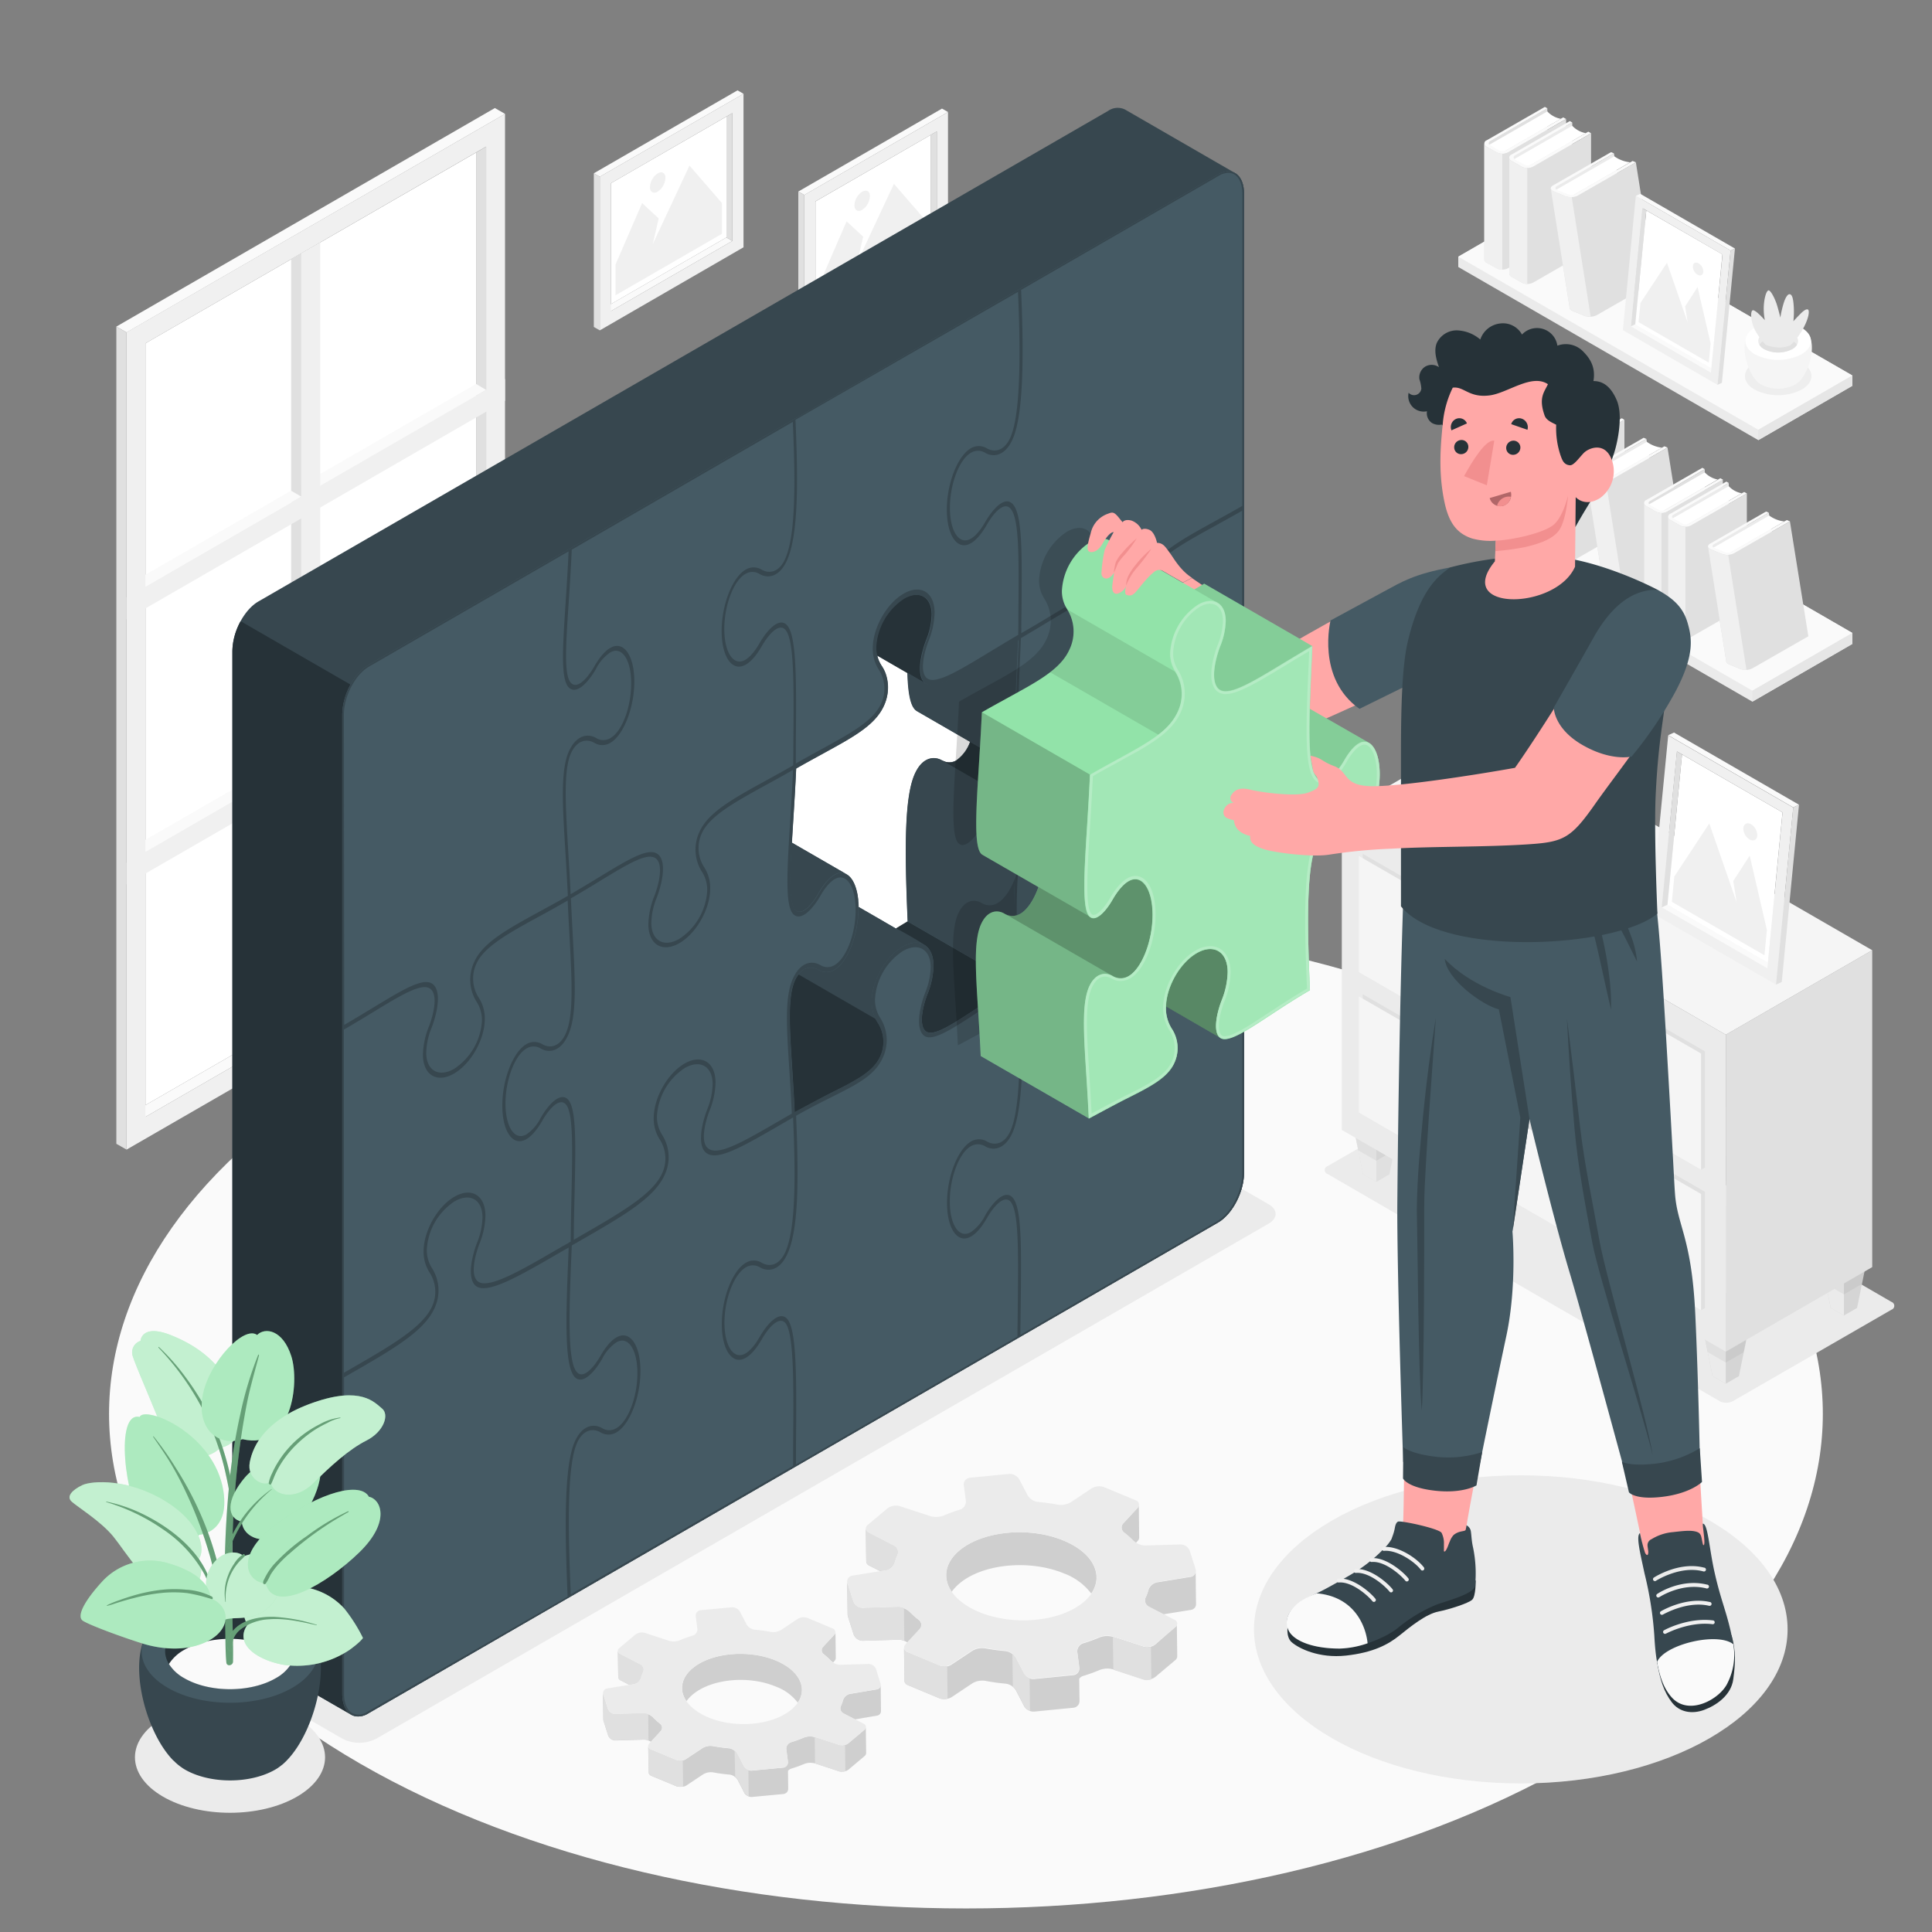 <svg xmlns="http://www.w3.org/2000/svg" viewBox="0 0 500 500"><rect x="0" y="0" width="500" height="500" fill="#808080" stroke="none"/><g id="freepik--Floor--inject-82"><path id="freepik--floor--inject-82" d="M93.17,456.41c-86.6-50-86.59-131,0-181s227.05-50,313.64,0,86.58,131,0,181S179.78,506.4,93.17,456.41Z" style="fill:#fafafa"></path></g><g id="freepik--Shadows--inject-82"><path id="freepik--Shadow--inject-82" d="M76.92,444.63c9.61,5.61,9.61,14.7,0,20.31s-25.18,5.61-34.79,0-9.6-14.7,0-20.31S67.32,439,76.92,444.63Z" style="fill:#ebebeb"></path><path id="freepik--shadow--inject-82" d="M448.47,362.61l41.06-23.67a1.06,1.06,0,0,0,0-2L388.06,278.15a3.8,3.8,0,0,0-3.46,0l-41.06,23.66a1.06,1.06,0,0,0,0,2L445,362.6A3.8,3.8,0,0,0,448.47,362.61Z" style="fill:#ebebeb"></path><path id="freepik--shadow--inject-82" d="M88.67,450,48.59,426.9c-2.4-1.38-2.4-3.62,0-5l231-133.37a9.57,9.57,0,0,1,8.66,0l40.08,23.14c2.39,1.38,2.39,3.62,0,5L97.33,450A9.57,9.57,0,0,1,88.67,450Z" style="fill:#ebebeb"></path><ellipse id="freepik--shadow--inject-82" cx="393.58" cy="421.68" rx="69.05" ry="39.87" style="fill:#ebebeb"></ellipse></g><g id="freepik--Furniture--inject-82"><g id="freepik--Drawer--inject-82"><polygon points="439.68 338.63 443.21 356.13 446.63 358.11 450.03 356.14 453.59 338.63 446.63 334.62 439.68 338.63" style="fill:#e0e0e0"></polygon><polygon points="439.68 338.63 443.21 356.13 446.63 358.11 450.03 356.14 453.59 338.63 446.63 334.62 439.68 338.63" style="opacity:0.05"></polygon><polygon points="446.63 358.11 446.63 342.65 439.68 338.63 443.21 356.13 446.63 358.11" style="fill:#ebebeb"></polygon><polygon points="439.68 338.63 441.96 349.93 446.63 352.63 451.29 349.94 453.59 338.63 446.63 334.62 439.68 338.63" style="opacity:0.05"></polygon><polygon points="470.26 320.98 473.78 338.47 477.21 340.45 480.61 338.49 484.17 320.98 477.21 316.97 470.26 320.98" style="fill:#e0e0e0"></polygon><polygon points="470.26 320.98 473.78 338.47 477.21 340.45 480.61 338.49 484.17 320.98 477.21 316.97 470.26 320.98" style="opacity:0.05"></polygon><polygon points="477.21 340.45 477.21 325 470.26 320.98 473.78 338.47 477.21 340.45" style="fill:#ebebeb"></polygon><polygon points="470.26 320.98 472.54 332.28 477.21 334.98 481.87 332.29 484.17 320.98 477.21 316.97 470.26 320.98" style="opacity:0.05"></polygon><polygon points="349.23 286.41 352.76 303.9 356.19 305.88 359.58 303.92 363.14 286.41 356.19 282.4 349.23 286.41" style="opacity:0.05"></polygon><polygon points="356.19 305.88 356.19 290.43 349.23 286.41 352.76 303.9 356.19 305.88" style="fill:#ebebeb"></polygon><polygon points="349.23 286.41 351.51 297.71 356.19 300.41 360.84 297.72 363.14 286.41 356.19 282.4 349.23 286.41" style="opacity:0.05"></polygon><g id="freepik--Cabinet--inject-82"><g id="freepik--cabinet--inject-82"><polygon points="446.63 349.81 484.53 327.93 484.53 245.92 446.64 267.79 446.63 349.81" style="fill:#e0e0e0"></polygon><polygon points="446.64 267.79 347.26 210.42 347.26 292.43 446.63 349.81 446.64 267.79" style="fill:#ebebeb"></polygon><polygon points="347.26 210.42 446.64 267.79 484.53 245.92 385.16 188.54 347.26 210.42" style="fill:#f5f5f5"></polygon><polygon points="441.22 308.42 352.68 257.3 352.68 287.4 351.68 287.97 440.23 339.1 441.22 338.52 441.22 308.42" style="fill:#e0e0e0"></polygon><polygon points="440.23 309 351.68 257.87 351.68 287.97 440.23 339.1 440.23 309" style="fill:#f5f5f5"></polygon><path d="M397.66,290.11l-7.37-4.25c-1-.56-1.73-.3-1.73.56a3.48,3.48,0,0,0,1.73,2.56l7.37,4.25c.95.55,1.73.3,1.73-.56A3.48,3.48,0,0,0,397.66,290.11Z" style="fill:#e0e0e0"></path><polygon points="441.22 272.08 352.68 220.96 352.68 251.06 351.68 251.63 440.23 302.75 441.23 302.18 441.22 272.08" style="fill:#e0e0e0"></polygon><polygon points="440.23 272.65 351.68 221.53 351.68 251.63 440.23 302.75 440.23 272.65" style="fill:#f5f5f5"></polygon><path d="M397.66,253.77l-7.37-4.26c-1-.55-1.73-.3-1.73.57a3.48,3.48,0,0,0,1.73,2.56l7.37,4.25c1,.55,1.73.3,1.73-.56A3.46,3.46,0,0,0,397.66,253.77Z" style="fill:#e0e0e0"></path></g></g><g id="freepik--Pot--inject-82"><path d="M375.77,202.16c-4.6,2.65-4.6,7,0,9.6s12,2.65,16.63,0,4.59-6.95,0-9.6S380.36,199.51,375.77,202.16Z" style="fill:#e0e0e0"></path><path d="M391.4,207.55c4-4.08,6.35-14.27,2.45-17.51H374c-3.9,3.24-1.55,13.43,2.45,17.51l.11.11a1.85,1.85,0,0,0,.14.14c.11.11.23.21.36.32l.09.07.3.23c.17.12.35.23.52.33a13.18,13.18,0,0,0,11.92,0h0c.17-.1.35-.21.52-.33l.28-.21.12-.1c.12-.1.24-.2.35-.31l.16-.15Z" style="fill:#ebebeb"></path><path d="M375.72,188.74c-4.53,2.61-4.53,6.85,0,9.47s11.87,2.61,16.4,0,4.53-6.86,0-9.47S380.25,186.12,375.72,188.74Z" style="fill:#fafafa"></path><path d="M378.93,190.59c-2.76,1.59-2.76,4.17,0,5.76a11,11,0,0,0,10,0c2.76-1.59,2.76-4.17,0-5.76A11,11,0,0,0,378.93,190.59Z" style="fill:#f5f5f5"></path><path d="M388.91,193.33a11,11,0,0,0-10,0,4.53,4.53,0,0,0-1.65,1.51,4.53,4.53,0,0,0,1.65,1.51,11,11,0,0,0,10,0,4.53,4.53,0,0,0,1.65-1.51A4.53,4.53,0,0,0,388.91,193.33Z" style="fill:#ebebeb"></path><path d="M379.54,194.84a22.32,22.32,0,0,1-3.61-4.8c-1.67-2.95-2-6.9-1.12-7.38s4.37,3.45,4.37,3.45a21.49,21.49,0,0,1-.36-5c.14-2.63.78-5,1.53-5.49s2.44,2.83,3.16,5.23,1.15,4.37,1.15,4.37a36,36,0,0,1,1.3-5.52c.87-2.5,1.66-3.06,2.28-2.81s1,1.41,1.2,4.72a32.07,32.07,0,0,1-.15,4.75s1.24-1.35,2.61-2.67,2.16-1.65,2.59-1.38.55,2.53-1.79,6.76a23.67,23.67,0,0,1-4.41,5.8S385.06,196.92,379.54,194.84Z" style="fill:#e0e0e0"></path></g><g id="freepik--Picture--inject-82"><g id="freepik--Frame--inject-82"><polygon points="458.86 249.91 457.38 250.62 430.05 234.84 431.53 234.13 458.86 249.91" style="fill:#fafafa"></polygon><polygon points="431.53 234.13 457.52 249.13 461.31 210.25 435.31 195.25 431.53 234.13" style="fill:#fff"></polygon><path d="M427.27,236.13l32.36,18.68L464.09,209l-32.36-18.68ZM434,194.47l27.33,15.78-3.93,40.37-27.33-15.78Z" style="fill:#f0f0f0"></path><polygon points="430.05 234.84 431.53 234.13 435.31 195.25 433.98 194.47 430.05 234.84" style="fill:#e0e0e0"></polygon><polygon points="431.73 190.27 433.23 189.58 465.58 208.26 464.09 208.95 431.73 190.27" style="fill:#fafafa"></polygon><polygon points="465.58 208.26 464.09 208.95 459.63 254.81 461.12 254.12 465.58 208.26" style="fill:#e0e0e0"></polygon></g><g id="freepik--Land--inject-82"><polygon points="432.67 233.39 456.64 247.22 457.27 240.67 452.82 221.43 448.57 228 449.45 233.53 442.36 213.11 433.31 226.84 432.67 233.39" style="fill:#f0f0f0"></polygon><path d="M453.19,213.33a3.39,3.39,0,0,1,1.58,3c-.1,1.07-1,1.48-2,.91a3.38,3.38,0,0,1-1.59-3C451.33,213.17,452.21,212.76,453.19,213.33Z" style="fill:#f0f0f0"></path></g></g></g></g><g id="freepik--Shelf--inject-82"><g id="freepik--shelf--inject-82"><polygon points="387.23 140.45 413.1 125.51 479.39 163.81 479.39 166.65 453.51 181.59 387.23 143.29 387.23 140.45" style="fill:#ebebeb"></polygon><polygon points="453.51 178.75 387.23 140.45 413.1 125.51 479.39 163.81 453.51 178.75" style="fill:#fafafa"></polygon><polygon points="453.51 178.75 453.51 181.59 479.39 166.65 479.39 163.81 453.51 178.75" style="fill:#e6e6e6"></polygon><polygon points="409.51 102.35 394.33 111.12 394.33 140 409.51 131.24 409.51 102.35" style="fill:#e0e0e0"></polygon><path d="M394.81,111.6l14.7-8.43a6.25,6.25,0,0,0,3.36,1.84L398.3,113.4A14.8,14.8,0,0,1,394.81,111.6Z" style="fill:#fff"></path><path d="M399.71,113.35a3.11,3.11,0,0,1-2.82,0l-2.48-1.42a.85.85,0,0,1,0-1.62L408.89,102l.62.35-14.24,8.23c-.47.27-.47.7,0,1l2.3,1.3a1.86,1.86,0,0,0,1.69,0l14.24-8.21.69.4Z" style="fill:#fafafa"></path><path d="M414.19,105v28.88l-14.48,8.31a3.11,3.11,0,0,1-2.82,0l-2.48-1.42a1,1,0,0,1-.58-.81V111.12a1,1,0,0,0,.58.81l2.48,1.42a3.11,3.11,0,0,0,2.82,0Z" style="fill:#e0e0e0"></path><path d="M398.3,113.69a2.83,2.83,0,0,1-1.41-.34l-2.48-1.42a1,1,0,0,1-.58-.81V140a1,1,0,0,0,.58.81l2.48,1.42a2.83,2.83,0,0,0,1.41.34Z" style="fill:#f0f0f0"></path><polygon points="415.72 105.92 400.54 114.69 400.54 143.57 415.72 134.8 415.72 105.92" style="fill:#ebebeb"></polygon><path d="M401,115.17l14.7-8.44a6.12,6.12,0,0,0,3.36,1.84L404.51,117A14.8,14.8,0,0,1,401,115.17Z" style="fill:#fff"></path><path d="M405.92,116.92a3.18,3.18,0,0,1-2.82,0l-2.48-1.42a.85.85,0,0,1,0-1.62l14.48-8.31.62.35-14.25,8.22a.51.51,0,0,0,0,1l2.3,1.31a2,2,0,0,0,1.7,0l14.24-8.21.69.4Z" style="fill:#fafafa"></path><path d="M420.4,108.6v28.89l-14.48,8.31a3.18,3.18,0,0,1-2.82,0l-2.48-1.42a1,1,0,0,1-.58-.81V114.68a1,1,0,0,0,.58.81l2.48,1.43a3.18,3.18,0,0,0,2.82,0Z" style="fill:#e0e0e0"></path><path d="M404.51,117.25a2.94,2.94,0,0,1-1.41-.33l-2.48-1.43a1,1,0,0,1-.58-.81v28.89a1,1,0,0,0,.58.81l2.48,1.42a2.94,2.94,0,0,0,1.41.33Z" style="fill:#f0f0f0"></path><polygon points="426.08 113.59 410.9 122.36 415.62 152.12 430.8 143.35 426.08 113.59" style="fill:#ebebeb"></polygon><path d="M411.5,122.78l14.7-8.44a8.13,8.13,0,0,0,3.91,1.52l-14.57,8.4A19.87,19.87,0,0,1,411.5,122.78Z" style="fill:#fff"></path><path d="M417.06,124.14a3.94,3.94,0,0,1-3.06.14l-2.89-1.18c-.91-.37-1-1-.23-1.49l14.49-8.31.71.29-14.24,8.23c-.47.26-.4.66.14.89l2.69,1.08a2.4,2.4,0,0,0,1.83-.08l14.24-8.21.81.33Z" style="fill:#fafafa"></path><path d="M431.55,115.83l4.72,29.75-14.49,8.32a4,4,0,0,1-3.06.13l-2.89-1.18c-.45-.18-.71-.44-.75-.71l-4.72-29.76c.05.27.3.53.75.72l2.89,1.18a4,4,0,0,0,3.07-.14Z" style="fill:#e0e0e0"></path><path d="M415.58,124.52a3.89,3.89,0,0,1-1.58-.24l-2.89-1.18c-.45-.19-.7-.45-.75-.72l4.72,29.76c0,.27.3.53.75.71l2.89,1.18a3.68,3.68,0,0,0,1.58.24Z" style="fill:#f0f0f0"></path><polygon points="441.19 121.44 426.01 130.21 426.01 159.09 441.19 150.32 441.19 121.44" style="fill:#e0e0e0"></polygon><path d="M426.49,130.69l14.7-8.43a6.25,6.25,0,0,0,3.36,1.84L430,132.49A14.8,14.8,0,0,1,426.49,130.69Z" style="fill:#fff"></path><path d="M431.39,132.44a3.11,3.11,0,0,1-2.82,0L426.09,131a.85.85,0,0,1,0-1.62l14.48-8.31.62.35L427,129.67c-.47.26-.47.7,0,1l2.3,1.3a1.86,1.86,0,0,0,1.69,0l14.24-8.21.69.4Z" style="fill:#fafafa"></path><path d="M445.87,124.13V153l-14.48,8.31a3.11,3.11,0,0,1-2.82,0l-2.48-1.42a1,1,0,0,1-.58-.81V130.21a1,1,0,0,0,.58.81l2.48,1.42a3.11,3.11,0,0,0,2.82,0Z" style="fill:#e0e0e0"></path><path d="M430,132.78a2.83,2.83,0,0,1-1.41-.34L426.09,131a1,1,0,0,1-.58-.81v28.88a1,1,0,0,0,.58.81l2.48,1.42a2.83,2.83,0,0,0,1.41.34Z" style="fill:#f0f0f0"></path><polygon points="447.4 125 432.21 133.78 432.21 162.66 447.4 153.89 447.4 125" style="fill:#ebebeb"></polygon><path d="M432.7,134.25l14.7-8.43a6.12,6.12,0,0,0,3.36,1.84l-14.57,8.4A14.7,14.7,0,0,1,432.7,134.25Z" style="fill:#fff"></path><path d="M437.6,136a3.18,3.18,0,0,1-2.82,0l-2.48-1.42a.86.86,0,0,1,0-1.63l14.48-8.31.62.35-14.25,8.23a.51.51,0,0,0,0,1l2.3,1.31a2,2,0,0,0,1.7,0l14.24-8.21.69.39Z" style="fill:#fafafa"></path><path d="M452.08,127.69v28.89l-14.48,8.31a3.18,3.18,0,0,1-2.82,0l-2.48-1.42a1,1,0,0,1-.58-.81V133.77a1,1,0,0,0,.58.81l2.48,1.43a3.18,3.18,0,0,0,2.82,0Z" style="fill:#e0e0e0"></path><path d="M436.19,136.34a2.94,2.94,0,0,1-1.41-.33l-2.48-1.43a1,1,0,0,1-.58-.81v28.89a1,1,0,0,0,.58.81l2.48,1.42a2.94,2.94,0,0,0,1.41.33Z" style="fill:#f0f0f0"></path><polygon points="457.76 132.68 442.58 141.45 447.3 171.21 462.48 162.44 457.76 132.68" style="fill:#ebebeb"></polygon><path d="M443.18,141.87l14.7-8.44a8.13,8.13,0,0,0,3.91,1.52l-14.57,8.4A19.87,19.87,0,0,1,443.18,141.87Z" style="fill:#fff"></path><path d="M448.74,143.23a3.94,3.94,0,0,1-3.06.14l-2.89-1.18c-.91-.37-1-1-.23-1.49l14.49-8.31.71.29-14.24,8.23c-.47.26-.4.66.14.89l2.69,1.08a2.4,2.4,0,0,0,1.83-.08l14.24-8.21.81.33Z" style="fill:#fafafa"></path><path d="M463.23,134.92,468,164.67,453.46,173a3.94,3.94,0,0,1-3.06.14l-2.89-1.18c-.45-.18-.71-.44-.75-.71L442,141.47c0,.27.3.53.75.72l2.89,1.18a4,4,0,0,0,3.07-.14Z" style="fill:#e0e0e0"></path><path d="M447.26,143.61a3.89,3.89,0,0,1-1.58-.24l-2.89-1.18c-.45-.19-.7-.45-.75-.72l4.72,29.76c0,.27.3.53.75.71l2.89,1.18a3.68,3.68,0,0,0,1.58.24Z" style="fill:#f0f0f0"></path></g><g id="freepik--shelf--inject-82"><polygon points="377.4 66.43 401.74 52.37 479.39 97.18 479.39 99.85 455.05 113.91 377.4 69.1 377.4 66.43" style="fill:#ebebeb"></polygon><polygon points="455.05 111.23 377.4 66.43 401.74 52.37 479.39 97.18 455.05 111.23" style="fill:#fafafa"></polygon><polygon points="455.05 111.23 455.05 113.91 479.39 99.85 479.39 97.18 455.05 111.23" style="fill:#e6e6e6"></polygon><polygon points="400.45 28 384.66 37.11 384.66 67.14 400.45 58.02 400.45 28" style="fill:#e0e0e0"></polygon><path d="M385.17,37.61l15.28-8.77a6.35,6.35,0,0,0,3.49,1.91l-15.15,8.73A14.76,14.76,0,0,1,385.17,37.61Z" style="fill:#fff"></path><path d="M390.26,39.43a3.24,3.24,0,0,1-2.94,0L384.75,38a.89.89,0,0,1,0-1.69l15.06-8.64.64.36-14.81,8.56c-.49.28-.49.73,0,1L388,38.91a2,2,0,0,0,1.76,0l14.8-8.53.73.41Z" style="fill:#fafafa"></path><path d="M405.31,30.79v30l-15.05,8.64a3.3,3.3,0,0,1-2.94,0L384.75,68a1,1,0,0,1-.61-.84v-30a1,1,0,0,0,.61.84l2.57,1.48a3.24,3.24,0,0,0,2.94,0Z" style="fill:#e0e0e0"></path><path d="M388.79,39.78a3,3,0,0,1-1.47-.35L384.75,38a1,1,0,0,1-.61-.84v30a1,1,0,0,0,.61.84l2.57,1.48a3.07,3.07,0,0,0,1.47.35Z" style="fill:#f0f0f0"></path><polygon points="406.9 31.7 391.12 40.82 391.12 70.85 406.9 61.73 406.9 31.7" style="fill:#ebebeb"></polygon><path d="M391.62,41.32l15.28-8.77a6.39,6.39,0,0,0,3.49,1.91l-15.14,8.73A15.43,15.43,0,0,1,391.62,41.32Z" style="fill:#fff"></path><path d="M396.71,43.14a3.28,3.28,0,0,1-2.93,0l-2.57-1.48a.88.88,0,0,1,0-1.68l15.05-8.64.64.36-14.81,8.55a.53.53,0,0,0,0,1l2.39,1.36a2,2,0,0,0,1.77,0l14.8-8.54.72.42Z" style="fill:#fafafa"></path><path d="M411.77,34.5v30l-15,8.64a3.24,3.24,0,0,1-2.94,0l-2.57-1.47a1,1,0,0,1-.61-.84v-30a1,1,0,0,0,.61.84l2.57,1.48a3.3,3.3,0,0,0,2.94,0Z" style="fill:#e0e0e0"></path><path d="M395.25,43.49a3,3,0,0,1-1.47-.35l-2.57-1.48a1,1,0,0,1-.61-.84v30a1,1,0,0,0,.61.84l2.57,1.47a2.93,2.93,0,0,0,1.47.35Z" style="fill:#f0f0f0"></path><polygon points="417.68 39.68 401.89 48.8 406.8 79.73 422.58 70.62 417.68 39.68" style="fill:#ebebeb"></polygon><path d="M402.52,49.23l15.28-8.77A8.46,8.46,0,0,0,421.87,42l-15.15,8.73A19.87,19.87,0,0,1,402.52,49.23Z" style="fill:#fff"></path><path d="M408.3,50.65a4.06,4.06,0,0,1-3.18.14l-3-1.22c-.95-.39-1.06-1.08-.25-1.55l15.06-8.64.75.3-14.81,8.55c-.48.28-.42.7.15.93l2.79,1.12a2.47,2.47,0,0,0,1.91-.08l14.8-8.54.85.35Z" style="fill:#fafafa"></path><path d="M423.36,42l4.91,30.94-15.06,8.64a4.13,4.13,0,0,1-3.19.15l-3-1.23c-.47-.19-.74-.46-.78-.74l-4.91-30.94c.05.28.31.55.79.74l3,1.23a4.06,4.06,0,0,0,3.18-.14Z" style="fill:#e0e0e0"></path><path d="M406.76,51a3.83,3.83,0,0,1-1.64-.25l-3-1.23c-.48-.19-.74-.46-.79-.74l4.91,30.94c0,.28.31.55.78.74l3,1.23a4.19,4.19,0,0,0,1.64.25Z" style="fill:#f0f0f0"></path><g id="freepik--picture--inject-82"><g id="freepik--frame--inject-82"><polygon points="443.91 95.88 442.79 96.42 422.08 84.46 423.2 83.92 443.91 95.88" style="fill:#fafafa"></polygon><polygon points="423.2 83.92 442.9 95.29 445.76 65.83 426.06 54.46 423.2 83.92" style="fill:#fff"></polygon><path d="M420,85.44,444.49,99.6l3.38-34.76L423.35,50.69Zm5.08-31.57,20.71,12-3,30.59-20.71-12Z" style="fill:#f0f0f0"></path><polygon points="422.08 84.46 423.2 83.92 426.06 54.46 425.05 53.87 422.08 84.46" style="fill:#e0e0e0"></polygon><polygon points="423.35 50.69 424.49 50.16 449 64.32 447.87 64.84 423.35 50.69" style="fill:#fafafa"></polygon><polygon points="449 64.32 447.87 64.84 444.49 99.6 445.62 99.07 449 64.32" style="fill:#e0e0e0"></polygon></g><g id="freepik--land--inject-82"><polygon points="424.06 83.36 442.23 93.85 442.71 88.88 439.33 74.3 436.11 79.28 436.78 83.47 431.41 68 424.55 78.4 424.06 83.36" style="fill:#f0f0f0"></polygon><path d="M439.61,68.16a2.55,2.55,0,0,1,1.2,2.24c-.08.81-.74,1.12-1.49.7a2.57,2.57,0,0,1-1.2-2.25C438.2,68,438.87,67.73,439.61,68.16Z" style="fill:#f0f0f0"></path></g></g><g id="freepik--pot--inject-82"><path id="freepik--shadow--inject-82" d="M454.11,93.83c-3.36,1.94-3.36,5.09,0,7a13.45,13.45,0,0,0,12.17,0c3.36-1.94,3.36-5.09,0-7A13.45,13.45,0,0,0,454.11,93.83Z" style="opacity:0.05"></path><path d="M465.66,98.73c2.93-3,4.65-10.45,1.79-12.81H452.93c-2.85,2.36-1.13,9.81,1.79,12.8a.3.3,0,0,0,.08.08.94.94,0,0,0,.1.1l.27.24.07,0a1.84,1.84,0,0,0,.22.17,3.87,3.87,0,0,0,.37.24,9.64,9.64,0,0,0,8.72,0h0a3,3,0,0,0,.38-.24l.21-.16.08-.06.26-.23.12-.12Z" style="fill:#f5f5f5"></path><path d="M454.19,84.78c-3.31,1.91-3.31,5,0,6.93a13.28,13.28,0,0,0,12,0c3.32-1.92,3.32-5,0-6.93A13.28,13.28,0,0,0,454.19,84.78Z" style="fill:#fff"></path><path d="M456.54,86.14c-2,1.16-2,3,0,4.21a8,8,0,0,0,7.3,0c2-1.16,2-3,0-4.21A8,8,0,0,0,456.54,86.14Z" style="fill:#ebebeb"></path><path d="M463.84,88.14a8,8,0,0,0-7.3,0,3.36,3.36,0,0,0-1.21,1.1,3.29,3.29,0,0,0,1.21,1.11,8,8,0,0,0,7.3,0,3.29,3.29,0,0,0,1.21-1.11A3.36,3.36,0,0,0,463.84,88.14Z" style="fill:#e0e0e0"></path><path d="M457,89.24a16.46,16.46,0,0,1-2.64-3.51c-1.22-2.15-1.45-5-.82-5.4s3.2,2.53,3.2,2.53a15.48,15.48,0,0,1-.27-3.68c.11-1.92.57-3.67,1.12-4s1.78,2.07,2.31,3.83.85,3.19.85,3.19a27.69,27.69,0,0,1,.94-4c.64-1.82,1.22-2.23,1.67-2s.75,1,.88,3.46a24.22,24.22,0,0,1-.11,3.47s.91-1,1.91-2,1.58-1.2,1.89-1,.4,1.85-1.3,4.94a17.08,17.08,0,0,1-3.23,4.24S461,90.77,457,89.24Z" style="fill:#ebebeb"></path></g></g></g><g id="freepik--Pictures--inject-82"><g id="freepik--picture--inject-82"><g id="freepik--frame--inject-82"><polygon points="156.59 79.58 158.12 80.5 189.53 62.36 188 61.45 156.59 79.58" style="fill:#fafafa"></polygon><polygon points="188 61.45 158.12 78.7 158.12 47.41 188 30.17 188 61.45" style="fill:#fff"></polygon><path d="M192.42,24.27,155.23,45.74V85.5L192.42,64Zm-2.89,38.09L158.12,80.5V47.41l31.41-18.14Z" style="fill:#f0f0f0"></path><polygon points="189.53 62.36 188 61.45 188 30.17 189.53 29.27 189.53 62.36" style="fill:#e0e0e0"></polygon><polygon points="192.42 24.27 190.87 23.38 153.68 44.85 155.23 45.74 192.42 24.27" style="fill:#fafafa"></polygon><polygon points="153.68 44.85 155.23 45.74 155.23 85.5 153.68 84.61 153.68 44.85" style="fill:#e0e0e0"></polygon></g><g id="freepik--land--inject-82"><polygon points="186.84 60.51 159.29 76.42 159.29 68.47 166.18 52.56 170.47 56.54 168.92 63.2 178.44 42.86 186.84 52.56 186.84 60.51" style="fill:#f0f0f0"></polygon><path d="M170.21,44.88a4.49,4.49,0,0,0-2,3.53c0,1.3.91,1.83,2,1.18a4.51,4.51,0,0,0,2-3.53C172.24,44.76,171.33,44.23,170.21,44.88Z" style="fill:#f0f0f0"></path></g></g><g id="freepik--picture--inject-82"><g id="freepik--frame--inject-82"><polygon points="209.51 84.31 211.04 85.22 242.45 67.08 240.92 66.17 209.51 84.31" style="fill:#fafafa"></polygon><polygon points="240.92 66.17 211.04 83.42 211.04 52.13 240.92 34.89 240.92 66.17" style="fill:#fff"></polygon><path d="M245.34,29,208.15,50.46V90.22l37.19-21.47Zm-2.89,38.09L211,85.22V52.13L242.45,34Z" style="fill:#f0f0f0"></path><polygon points="242.45 67.08 240.92 66.17 240.92 34.89 242.45 33.99 242.45 67.08" style="fill:#e0e0e0"></polygon><polygon points="245.34 28.99 243.79 28.1 206.6 49.57 208.15 50.46 245.34 28.99" style="fill:#fafafa"></polygon><polygon points="206.6 49.57 208.15 50.46 208.15 90.22 206.6 89.33 206.6 49.57" style="fill:#e0e0e0"></polygon></g><g id="freepik--land--inject-82"><polygon points="239.75 65.23 212.21 81.14 212.21 73.19 219.1 57.28 223.39 61.26 221.84 67.92 231.35 47.58 239.75 57.28 239.75 65.23" style="fill:#f0f0f0"></polygon><path d="M223.13,49.6a4.49,4.49,0,0,0-2,3.53c0,1.3.91,1.83,2,1.18a4.51,4.51,0,0,0,2-3.53C225.16,49.48,224.25,49,223.13,49.6Z" style="fill:#f0f0f0"></path></g></g></g><g id="freepik--Window--inject-82"><g id="freepik--window--inject-82"><g id="freepik--window--inject-82"><g id="freepik--frame--inject-82"><polygon points="35.05 287.5 37.64 289.05 125.81 238.14 123.22 236.6 35.05 287.5" style="fill:#fafafa"></polygon><polygon points="123.22 236.6 37.64 286 37.64 88.85 123.22 39.47 123.22 236.6" style="fill:#fff"></polygon><path d="M130.7,29.47,32.75,86V297.52L130.7,241Zm-4.89,208.67L37.64,289.05V88.85l88.17-50.91Z" style="fill:#f0f0f0"></path><polygon points="125.81 238.14 123.22 236.6 123.22 39.47 125.81 37.95 125.81 238.14" style="fill:#e0e0e0"></polygon><polygon points="37.64 217.41 37.64 220.45 125.81 169.54 123.22 168 37.64 217.41" style="fill:#fafafa"></polygon><polygon points="37.64 148.78 37.64 151.82 125.81 100.91 123.22 99.37 37.64 148.78" style="fill:#fafafa"></polygon><polygon points="130.7 29.47 128.07 27.96 30.11 84.52 32.75 86.03 130.7 29.47" style="fill:#fafafa"></polygon><polygon points="30.11 84.52 32.75 86.03 32.75 297.52 30.11 296.01 30.11 84.52" style="fill:#e0e0e0"></polygon><polygon points="75.35 67.08 77.98 65.56 77.98 265.76 75.35 264.26 75.35 67.08" style="fill:#e0e0e0"></polygon></g><polygon points="82.88 62.75 77.98 65.56 77.98 265.76 82.87 262.93 82.88 62.75" style="fill:#f0f0f0"></polygon><polygon points="130.7 98.09 130.7 103.73 32.75 160.28 32.75 154.64 130.7 98.09" style="fill:#f0f0f0"></polygon><polygon points="130.7 166.71 130.7 172.35 32.75 228.9 32.75 223.26 130.7 166.71" style="fill:#f0f0f0"></polygon><polygon points="77.98 128.53 75.35 127 37.64 148.78 37.64 151.82 77.98 128.53" style="fill:#fafafa"></polygon><polygon points="77.98 197.13 75.35 195.6 37.64 217.38 37.64 220.42 77.98 197.13" style="fill:#fafafa"></polygon></g></g></g><g id="freepik--Gears--inject-82"><g id="freepik--Gear--inject-82"><path d="M224.18,404.09h0a1.24,1.24,0,0,0,.74,1.07l2.83,1.45,1.64-.26a2.94,2.94,0,0,0,2.14-2.08,12.76,12.76,0,0,1,.65-1.78,1.85,1.85,0,0,0-.78-2.44l-6.58-3.4a1.26,1.26,0,0,1-.75-1Zm24.11-2.82c-3.83,3.21-4.35,7.23-2,10.68a12.26,12.26,0,0,1,2.07-2.19c6.06-5.09,18.17-6.22,27.05-2.54a15.69,15.69,0,0,1,7,5.19c3.28-4.78.54-10.51-7.12-13.69C266.46,395,254.35,396.17,248.29,401.27Zm-28.93,16.54h0a1.67,1.67,0,0,0,.08.53l1.45,4.58a2.59,2.59,0,0,0,2.37,1.71l9.32-.27a3.72,3.72,0,0,1,1.44.3v0a3.52,3.52,0,0,1,.8.4l3.18-3.43a1.62,1.62,0,0,0-.25-2.42,21.39,21.39,0,0,1-2.25-2,4.92,4.92,0,0,0-1.58-1,3.61,3.61,0,0,0-1.45-.31l-9.31.28a2.58,2.58,0,0,1-2.37-1.71l-1.47-4.59a1.79,1.79,0,0,1-.08-.49Zm75.36-28.22a1.36,1.36,0,0,1-.38.73l-3.65,3.94a1.61,1.61,0,0,0,.25,2.42,22.33,22.33,0,0,1,2.25,2,3.77,3.77,0,0,0,.78.61l.47-.51a1.3,1.3,0,0,0,.38-.92h0ZM234.08,435a1.19,1.19,0,0,0,.14.52,1.4,1.4,0,0,0,.71.58l8.19,3.42a2.15,2.15,0,0,0,.36.11,1.17,1.17,0,0,0,.27.05,4.29,4.29,0,0,0,1.24,0l.27-.06h0a3.13,3.13,0,0,0,1-.39l5.45-3.63A5.12,5.12,0,0,1,255,435a52,52,0,0,0,5.28.73,3.5,3.5,0,0,1,1.78.76,2.46,2.46,0,0,1,.46.45,1.06,1.06,0,0,1,.19.23,1.36,1.36,0,0,1,.23.34l2.07,4,.06.1a1.61,1.61,0,0,0,.21.3,1.84,1.84,0,0,0,.23.25l0,0a2.6,2.6,0,0,0,.31.25,3.66,3.66,0,0,0,.67.37,2.67,2.67,0,0,0,1.14.18l10.17-1a1.75,1.75,0,0,0,1.58-1.74l-.08-5.76a2,2,0,0,1,1.05-.73,44.91,44.91,0,0,0,4.23-1.53,5.44,5.44,0,0,1,3.36-.2l.09,0,7.87,2.59a2,2,0,0,0,.42.09h.07a1.5,1.5,0,0,0,.47,0,3.5,3.5,0,0,0,2.16-.71l5.14-4.33a1.32,1.32,0,0,0,.51-.92l-.11-8.46a1.28,1.28,0,0,1-.5.88L299,425.58a3.06,3.06,0,0,1-1.14.57,3.61,3.61,0,0,1-2,0L288,423.59l-.09,0a5.47,5.47,0,0,0-3.37.18,40.54,40.54,0,0,1-4.23,1.53,2.21,2.21,0,0,0-1.5,2.32l.52,3.92a1.75,1.75,0,0,1-1.56,2l-10.17,1a2.55,2.55,0,0,1-1.14-.18,2.92,2.92,0,0,1-1.51-1.29l-2.08-4a3.17,3.17,0,0,0-.87-1,3.55,3.55,0,0,0-1.78-.76c-1.77-.16-3.55-.4-5.28-.72a4.93,4.93,0,0,0-3.28.63l-5.44,3.61a2.81,2.81,0,0,1-1.06.42A3.72,3.72,0,0,1,243,431l-8.18-3.4a1.24,1.24,0,0,1-.87-1.11Zm65.22-25.46a3,3,0,0,0-2.13,2.09,10.83,10.83,0,0,1-.66,1.77,1.85,1.85,0,0,0,.78,2.45l3.75,1.94,7.2-1.16a1.49,1.49,0,0,0,1.29-1.48h0l-.1-8.53a1.49,1.49,0,0,1-1.31,1.48Z" style="fill:#e6e6e6"></path><path d="M224.18,404.09h0a1.24,1.24,0,0,0,.74,1.07l2.83,1.45,1.64-.26a2.94,2.94,0,0,0,2.14-2.08,12.76,12.76,0,0,1,.65-1.78,1.85,1.85,0,0,0-.78-2.44l-6.58-3.4a1.26,1.26,0,0,1-.75-1Zm24.11-2.82c-3.83,3.21-4.35,7.23-2,10.68a12.26,12.26,0,0,1,2.07-2.19c6.06-5.09,18.17-6.22,27.05-2.54a15.69,15.69,0,0,1,7,5.19c3.28-4.78.54-10.51-7.12-13.69C266.46,395,254.35,396.17,248.29,401.27Zm-28.93,16.54h0a1.67,1.67,0,0,0,.08.53l1.45,4.58a2.59,2.59,0,0,0,2.37,1.71l9.32-.27a3.72,3.72,0,0,1,1.44.3v0a3.52,3.52,0,0,1,.8.4l3.18-3.43a1.62,1.62,0,0,0-.25-2.42,21.39,21.39,0,0,1-2.25-2,4.92,4.92,0,0,0-1.58-1,3.61,3.61,0,0,0-1.45-.31l-9.31.28a2.58,2.58,0,0,1-2.37-1.71l-1.47-4.59a1.79,1.79,0,0,1-.08-.49Zm75.36-28.22a1.36,1.36,0,0,1-.38.73l-3.65,3.94a1.61,1.61,0,0,0,.25,2.42,22.33,22.33,0,0,1,2.25,2,3.77,3.77,0,0,0,.78.61l.47-.51a1.3,1.3,0,0,0,.38-.92h0ZM234.08,435a1.19,1.19,0,0,0,.14.52,1.4,1.4,0,0,0,.71.58l8.19,3.42a2.15,2.15,0,0,0,.36.11,1.17,1.17,0,0,0,.27.05,4.29,4.29,0,0,0,1.24,0l.27-.06h0a3.13,3.13,0,0,0,1-.39l5.45-3.63A5.12,5.12,0,0,1,255,435a52,52,0,0,0,5.28.73,3.5,3.5,0,0,1,1.78.76,2.46,2.46,0,0,1,.46.45,1.06,1.06,0,0,1,.19.23,1.36,1.36,0,0,1,.23.34l2.07,4,.06.1a1.61,1.61,0,0,0,.21.3,1.84,1.84,0,0,0,.23.25l0,0a2.6,2.6,0,0,0,.31.25,3.66,3.66,0,0,0,.67.37,2.67,2.67,0,0,0,1.14.18l10.17-1a1.75,1.75,0,0,0,1.58-1.74l-.08-5.76a2,2,0,0,1,1.05-.73,44.91,44.91,0,0,0,4.23-1.53,5.44,5.44,0,0,1,3.36-.2l.09,0,7.87,2.59a2,2,0,0,0,.42.09h.07a1.5,1.5,0,0,0,.47,0,3.5,3.5,0,0,0,2.16-.71l5.14-4.33a1.32,1.32,0,0,0,.51-.92l-.11-8.46a1.28,1.28,0,0,1-.5.88L299,425.58a3.06,3.06,0,0,1-1.14.57,3.61,3.61,0,0,1-2,0L288,423.59l-.09,0a5.47,5.47,0,0,0-3.37.18,40.54,40.54,0,0,1-4.23,1.53,2.21,2.21,0,0,0-1.5,2.32l.52,3.92a1.75,1.75,0,0,1-1.56,2l-10.17,1a2.55,2.55,0,0,1-1.14-.18,2.92,2.92,0,0,1-1.51-1.29l-2.08-4a3.17,3.17,0,0,0-.87-1,3.55,3.55,0,0,0-1.78-.76c-1.77-.16-3.55-.4-5.28-.72a4.93,4.93,0,0,0-3.28.63l-5.44,3.61a2.81,2.81,0,0,1-1.06.42A3.72,3.72,0,0,1,243,431l-8.18-3.4a1.24,1.24,0,0,1-.87-1.11Zm65.22-25.46a3,3,0,0,0-2.13,2.09,10.83,10.83,0,0,1-.66,1.77,1.85,1.85,0,0,0,.78,2.45l3.75,1.94,7.2-1.16a1.49,1.49,0,0,0,1.29-1.48h0l-.1-8.53a1.49,1.49,0,0,1-1.31,1.48Z" style="opacity:0.1"></path><path d="M288,423.59l7.86,2.58a3.61,3.61,0,0,0,2,0l.11,8.48a4.51,4.51,0,0,1-1,.16,1.5,1.5,0,0,1-.47,0h-.07a2,2,0,0,1-.42-.09l-7.87-2.59Z" style="fill:#e0e0e0"></path><path d="M262,428a3.17,3.17,0,0,1,.87,1l2.08,4a2.92,2.92,0,0,0,1.51,1.29l.1,8.5a3.66,3.66,0,0,1-.67-.37,2.6,2.6,0,0,1-.31-.25l0,0a1.84,1.84,0,0,1-.23-.25,1.61,1.61,0,0,1-.21-.3l-.06-.1-2.07-4a1.36,1.36,0,0,0-.23-.34,2.11,2.11,0,0,0-.19-.23,4.58,4.58,0,0,0-.46-.42v0Z" style="fill:#e0e0e0"></path><path d="M224.07,395.62a1.25,1.25,0,0,0,.76,1l6.58,3.4a1.84,1.84,0,0,1,.77,2.44,12.37,12.37,0,0,0-.64,1.79,3,3,0,0,1-2.14,2.07l-1.64.26-2.82-1.46a1.21,1.21,0,0,1-.75-1.06h0Z" style="fill:#e0e0e0"></path><path d="M219.26,409.33a1.79,1.79,0,0,0,.08.49l1.47,4.59a2.58,2.58,0,0,0,2.37,1.71l9.31-.28a3.61,3.61,0,0,1,1.45.31l.09,8.5a3.72,3.72,0,0,0-1.44-.3l-9.32.27a2.59,2.59,0,0,1-2.37-1.71l-1.45-4.58a1.67,1.67,0,0,1-.08-.53h0Z" style="fill:#e0e0e0"></path><path d="M234,426.5a1.24,1.24,0,0,0,.87,1.11L243,431a3.72,3.72,0,0,0,2.13.12l.11,8.49-.27.06a4.29,4.29,0,0,1-1.24,0,1.17,1.17,0,0,1-.27-.05,2.15,2.15,0,0,1-.36-.11l-8.19-3.42a1.4,1.4,0,0,1-.71-.58,1.19,1.19,0,0,1-.14-.52Z" style="fill:#e0e0e0"></path><path d="M229.73,390.32l-5.15,4.33a1.12,1.12,0,0,0,.25,2l6.58,3.4a1.84,1.84,0,0,1,.78,2.44,12.31,12.31,0,0,0-.65,1.78,2.94,2.94,0,0,1-2.14,2.08l-8.84,1.43a1.53,1.53,0,0,0-1.22,2.05l1.47,4.58a2.56,2.56,0,0,0,2.37,1.7l9.3-.27a4.61,4.61,0,0,1,3,1.34,24.88,24.88,0,0,0,2.25,2,1.61,1.61,0,0,1,.26,2.42l-3.65,3.94a1.19,1.19,0,0,0,.46,2L243,431a3.8,3.8,0,0,0,3.19-.29l5.44-3.63a5.11,5.11,0,0,1,3.28-.63q2.61.5,5.28.73a3.7,3.7,0,0,1,2.66,1.77l2.07,4a2.93,2.93,0,0,0,2.65,1.48l10.17-1a1.75,1.75,0,0,0,1.56-2l-.51-3.93a2.18,2.18,0,0,1,1.49-2.32,39.13,39.13,0,0,0,4.23-1.53,5.47,5.47,0,0,1,3.37-.18l8,2.61a3.64,3.64,0,0,0,3.12-.59l5.15-4.33a1.12,1.12,0,0,0-.25-2l-6.58-3.4a1.83,1.83,0,0,1-.77-2.44,12.69,12.69,0,0,0,.64-1.78,3,3,0,0,1,2.14-2.08l8.84-1.43a1.53,1.53,0,0,0,1.22-2.05l-1.46-4.58a2.58,2.58,0,0,0-2.38-1.7l-9.3.27a4.71,4.71,0,0,1-3-1.34,23.6,23.6,0,0,0-2.25-2,1.62,1.62,0,0,1-.26-2.42l3.65-3.94a1.19,1.19,0,0,0-.46-2l-8.19-3.4a3.8,3.8,0,0,0-3.19.29l-5.43,3.63a5.13,5.13,0,0,1-3.28.63c-1.74-.33-3.51-.57-5.29-.73a3.64,3.64,0,0,1-2.65-1.78l-2.08-4a2.94,2.94,0,0,0-2.65-1.47l-10.17,1a1.74,1.74,0,0,0-1.56,2l.52,3.93a2.19,2.19,0,0,1-1.5,2.31,41.41,41.41,0,0,0-4.23,1.54,5.47,5.47,0,0,1-3.37.18l-8-2.61A3.65,3.65,0,0,0,229.73,390.32Zm45.6,8.4c8.88,3.69,11.16,10.81,5.09,15.91s-18.18,6.24-27.05,2.55-11.15-10.82-5.09-15.91S266.46,395,275.33,398.72Z" style="fill:#ebebeb"></path></g><g id="freepik--gear--inject-82"><path d="M160,434h0a1,1,0,0,0,.59.85l2.25,1.16,1.31-.21a2.37,2.37,0,0,0,1.71-1.66,9,9,0,0,1,.52-1.42,1.47,1.47,0,0,0-.63-1.94l-5.24-2.72a1,1,0,0,1-.6-.82Zm19.22-2.25c-3,2.56-3.46,5.76-1.57,8.51a9.79,9.79,0,0,1,1.65-1.74c4.83-4.06,14.49-5,21.57-2a12.43,12.43,0,0,1,5.59,4.13c2.61-3.81.42-8.38-5.68-10.92C193.69,426.8,184,427.71,179.2,431.78ZM156.14,445h0a1.54,1.54,0,0,0,.07.42l1.16,3.65a2,2,0,0,0,1.89,1.36l7.43-.21a2.92,2.92,0,0,1,1.14.24h0a3.82,3.82,0,0,1,.64.32L171,448a1.3,1.3,0,0,0-.21-1.93,17.82,17.82,0,0,1-1.79-1.63,4,4,0,0,0-1.26-.82,3,3,0,0,0-1.16-.25l-7.42.23a2.08,2.08,0,0,1-1.89-1.36l-1.17-3.66a2,2,0,0,1-.07-.4Zm60.08-22.5a1.07,1.07,0,0,1-.31.58L213,426.19a1.28,1.28,0,0,0,.21,1.93,17.61,17.61,0,0,1,1.79,1.63,3.09,3.09,0,0,0,.62.48l.37-.41a1,1,0,0,0,.31-.73h0Zm-48.35,36.2a.82.82,0,0,0,.12.41,1.06,1.06,0,0,0,.56.47l6.53,2.72a1.31,1.31,0,0,0,.28.09l.22,0a3.28,3.28,0,0,0,1,0l.22,0h0a2.26,2.26,0,0,0,.84-.31l4.34-2.89a4,4,0,0,1,2.61-.5c1.39.27,2.8.45,4.21.58a2.71,2.71,0,0,1,1.42.61,2.47,2.47,0,0,1,.37.35.9.9,0,0,1,.15.19,1,1,0,0,1,.18.27l1.66,3.21,0,.07a1.46,1.46,0,0,0,.17.24,1.9,1.9,0,0,0,.19.21l0,0a1.64,1.64,0,0,0,.25.19,2.5,2.5,0,0,0,.53.3,2.22,2.22,0,0,0,.91.14l8.11-.76a1.38,1.38,0,0,0,1.25-1.39l-.06-4.59a1.71,1.71,0,0,1,.84-.59,32,32,0,0,0,3.37-1.22,4.38,4.38,0,0,1,2.68-.15l.07,0,6.27,2.06a1.4,1.4,0,0,0,.34.08h.06a1.15,1.15,0,0,0,.37,0,2.71,2.71,0,0,0,1.72-.56l4.1-3.46a1.06,1.06,0,0,0,.41-.73l-.09-6.75a1,1,0,0,1-.4.71l-4.1,3.45a2.43,2.43,0,0,1-.91.45,2.84,2.84,0,0,1-1.58,0l-6.27-2.06-.07,0a4.34,4.34,0,0,0-2.69.14,31.17,31.17,0,0,1-3.37,1.22,1.76,1.76,0,0,0-1.19,1.85l.41,3.13a1.39,1.39,0,0,1-1.24,1.59l-8.11.77a2.1,2.1,0,0,1-.91-.15,2.3,2.3,0,0,1-1.2-1l-1.66-3.22a2.5,2.5,0,0,0-.7-.8,2.88,2.88,0,0,0-1.42-.61c-1.41-.12-2.82-.32-4.21-.57a4,4,0,0,0-2.61.5l-4.33,2.88a2.22,2.22,0,0,1-.85.33,2.94,2.94,0,0,1-1.7-.09l-6.53-2.71a1,1,0,0,1-.68-.89Zm52-20.29a2.38,2.38,0,0,0-1.7,1.66,10.9,10.9,0,0,1-.52,1.41,1.47,1.47,0,0,0,.61,1.95l3,1.55L227,444a1.19,1.19,0,0,0,1-1.17h0l-.08-6.8a1.19,1.19,0,0,1-1,1.18Z" style="fill:#e6e6e6"></path><path d="M160,434h0a1,1,0,0,0,.59.85l2.25,1.16,1.31-.21a2.37,2.37,0,0,0,1.71-1.66,9,9,0,0,1,.52-1.42,1.47,1.47,0,0,0-.63-1.94l-5.24-2.72a1,1,0,0,1-.6-.82Zm19.22-2.25c-3,2.56-3.46,5.76-1.57,8.51a9.79,9.79,0,0,1,1.65-1.74c4.83-4.06,14.49-5,21.57-2a12.43,12.43,0,0,1,5.59,4.13c2.61-3.81.42-8.38-5.68-10.92C193.69,426.8,184,427.71,179.2,431.78ZM156.14,445h0a1.54,1.54,0,0,0,.07.42l1.16,3.65a2,2,0,0,0,1.89,1.36l7.43-.21a2.92,2.92,0,0,1,1.14.24h0a3.82,3.82,0,0,1,.64.32L171,448a1.3,1.3,0,0,0-.21-1.93,17.82,17.82,0,0,1-1.79-1.63,4,4,0,0,0-1.26-.82,3,3,0,0,0-1.16-.25l-7.42.23a2.08,2.08,0,0,1-1.89-1.36l-1.17-3.66a2,2,0,0,1-.07-.4Zm60.08-22.5a1.07,1.07,0,0,1-.31.58L213,426.19a1.28,1.28,0,0,0,.21,1.93,17.61,17.61,0,0,1,1.79,1.63,3.09,3.09,0,0,0,.62.48l.37-.41a1,1,0,0,0,.31-.73h0Zm-48.35,36.2a.82.82,0,0,0,.12.41,1.06,1.06,0,0,0,.56.47l6.53,2.72a1.31,1.31,0,0,0,.28.09l.22,0a3.28,3.28,0,0,0,1,0l.22,0h0a2.26,2.26,0,0,0,.84-.31l4.34-2.89a4,4,0,0,1,2.61-.5c1.39.27,2.8.45,4.21.58a2.71,2.71,0,0,1,1.42.61,2.47,2.47,0,0,1,.37.35.9.9,0,0,1,.15.19,1,1,0,0,1,.18.27l1.66,3.21,0,.07a1.46,1.46,0,0,0,.17.24,1.9,1.9,0,0,0,.19.21l0,0a1.64,1.64,0,0,0,.25.19,2.5,2.5,0,0,0,.53.3,2.22,2.22,0,0,0,.91.14l8.11-.76a1.38,1.38,0,0,0,1.25-1.39l-.06-4.59a1.71,1.71,0,0,1,.84-.59,32,32,0,0,0,3.37-1.22,4.38,4.38,0,0,1,2.68-.15l.07,0,6.27,2.06a1.4,1.4,0,0,0,.34.08h.06a1.15,1.15,0,0,0,.37,0,2.71,2.71,0,0,0,1.72-.56l4.1-3.46a1.06,1.06,0,0,0,.41-.73l-.09-6.75a1,1,0,0,1-.4.71l-4.1,3.45a2.43,2.43,0,0,1-.91.45,2.84,2.84,0,0,1-1.58,0l-6.27-2.06-.07,0a4.34,4.34,0,0,0-2.69.14,31.17,31.17,0,0,1-3.37,1.22,1.76,1.76,0,0,0-1.19,1.85l.41,3.13a1.39,1.39,0,0,1-1.24,1.59l-8.11.77a2.1,2.1,0,0,1-.91-.15,2.3,2.3,0,0,1-1.2-1l-1.66-3.22a2.5,2.5,0,0,0-.7-.8,2.88,2.88,0,0,0-1.42-.61c-1.41-.12-2.82-.32-4.21-.57a4,4,0,0,0-2.61.5l-4.33,2.88a2.22,2.22,0,0,1-.85.33,2.94,2.94,0,0,1-1.7-.09l-6.53-2.71a1,1,0,0,1-.68-.89Zm52-20.29a2.38,2.38,0,0,0-1.7,1.66,10.9,10.9,0,0,1-.52,1.41,1.47,1.47,0,0,0,.61,1.95l3,1.55L227,444a1.19,1.19,0,0,0,1-1.17h0l-.08-6.8a1.19,1.19,0,0,1-1,1.18Z" style="opacity:0.1"></path><path d="M210.85,449.57l6.27,2.06a2.84,2.84,0,0,0,1.58,0l.08,6.76a3.19,3.19,0,0,1-.81.13,1.15,1.15,0,0,1-.37,0h-.06a1.4,1.4,0,0,1-.34-.08l-6.27-2.06Z" style="fill:#e0e0e0"></path><path d="M190.12,453.05a2.5,2.5,0,0,1,.7.8l1.66,3.22a2.3,2.3,0,0,0,1.2,1l.08,6.78a2.5,2.5,0,0,1-.53-.3,1.64,1.64,0,0,1-.25-.19l0,0a1.9,1.9,0,0,1-.19-.21,1.46,1.46,0,0,1-.17-.24l0-.07-1.66-3.21a1,1,0,0,0-.18-.27.9.9,0,0,0-.15-.19,4,4,0,0,0-.37-.33v0Z" style="fill:#e0e0e0"></path><path d="M159.9,427.27a1,1,0,0,0,.6.82l5.24,2.72a1.45,1.45,0,0,1,.62,1.94,10.09,10.09,0,0,0-.51,1.42,2.35,2.35,0,0,1-1.71,1.66l-1.3.21-2.26-1.17A1,1,0,0,1,160,434h0Z" style="fill:#e0e0e0"></path><path d="M156.05,438.2a2,2,0,0,0,.07.4l1.17,3.66a2.08,2.08,0,0,0,1.89,1.36l7.42-.23a3,3,0,0,1,1.16.25l.07,6.78a2.92,2.92,0,0,0-1.14-.24l-7.43.21a2,2,0,0,1-1.89-1.36l-1.16-3.65a1.54,1.54,0,0,1-.07-.42h0Z" style="fill:#e0e0e0"></path><path d="M167.79,451.89a1,1,0,0,0,.68.89l6.53,2.71a2.94,2.94,0,0,0,1.7.09l.09,6.77-.22,0a3.28,3.28,0,0,1-1,0l-.22,0a1.31,1.31,0,0,1-.28-.09l-6.53-2.72a1.06,1.06,0,0,1-.56-.47.82.82,0,0,1-.12-.41Z" style="fill:#e0e0e0"></path><path d="M164.41,423.05l-4.11,3.45a.89.89,0,0,0,.2,1.59l5.24,2.72a1.45,1.45,0,0,1,.62,1.94,9.66,9.66,0,0,0-.51,1.42,2.37,2.37,0,0,1-1.71,1.66l-7,1.14a1.22,1.22,0,0,0-1,1.63l1.17,3.65a2,2,0,0,0,1.89,1.36l7.42-.21a3.65,3.65,0,0,1,2.41,1.06,19.13,19.13,0,0,0,1.8,1.63A1.29,1.29,0,0,1,171,448l-2.91,3.14a.94.94,0,0,0,.37,1.61l6.53,2.72a3,3,0,0,0,2.54-.24l4.34-2.89a4.14,4.14,0,0,1,2.61-.5c1.39.26,2.8.46,4.21.58a2.9,2.9,0,0,1,2.12,1.42l1.66,3.21a2.31,2.31,0,0,0,2.11,1.17l8.1-.76a1.39,1.39,0,0,0,1.25-1.59l-.41-3.13a1.73,1.73,0,0,1,1.19-1.84,33.48,33.48,0,0,0,3.37-1.23,4.34,4.34,0,0,1,2.69-.14l6.34,2.08a2.87,2.87,0,0,0,2.48-.47l4.11-3.45a.9.9,0,0,0-.2-1.6l-5.24-2.71a1.47,1.47,0,0,1-.62-1.95,11.47,11.47,0,0,0,.52-1.41,2.34,2.34,0,0,1,1.7-1.66l7-1.14a1.22,1.22,0,0,0,1-1.63L226.72,432a2.05,2.05,0,0,0-1.89-1.37l-7.42.22a3.72,3.72,0,0,1-2.41-1.06,17.85,17.85,0,0,0-1.8-1.63,1.29,1.29,0,0,1-.2-1.93l2.91-3.14a1,1,0,0,0-.37-1.62L209,418.72a3,3,0,0,0-2.54.23l-4.33,2.89a4,4,0,0,1-2.62.5c-1.39-.26-2.8-.45-4.21-.58a2.92,2.92,0,0,1-2.12-1.41l-1.65-3.21a2.34,2.34,0,0,0-2.11-1.18l-8.11.76a1.4,1.4,0,0,0-1.25,1.59l.41,3.14a1.73,1.73,0,0,1-1.19,1.84,31.17,31.17,0,0,0-3.37,1.22,4.34,4.34,0,0,1-2.69.15l-6.34-2.08A2.88,2.88,0,0,0,164.41,423.05Zm36.35,6.7c7.08,2.94,8.89,8.62,4.06,12.68s-14.5,5-21.57,2-8.89-8.62-4.05-12.68S193.69,426.8,200.76,429.75Z" style="fill:#ebebeb"></path></g></g><g id="freepik--Puzzle--inject-82"><g id="freepik--puzzle--inject-82"><path d="M319.64,44.79,291.18,28.36a4.32,4.32,0,0,0-4.42.35L66.89,155.65c-3.73,2.15-6.75,7.93-6.75,12.9V421.88c0,2.71.9,4.62,2.32,5.45,1.18.69,27,15.64,28.5,16.46a4.36,4.36,0,0,0,4.37-.38l219.87-127c3.73-2.15,6.75-7.92,6.75-12.89V50.24C322,47.53,321.05,45.62,319.64,44.79Zm-72.12,152a3.54,3.54,0,0,1-2.73.39c-.15,0-.31-.1-.47-.17h0c-.13-.06-.27-.12-.41-.2l-.07,0h0c-1.92-1.13-4.9-1-6.92,3.16-2.8,5.73-2.85,19-2,38.51l-3,1.82-9.68-5.59c-.08-4.31-1.3-7.38-3.08-8.43h0l-14.2-8.2c.11-1.88.23-3.87.36-5.92.26-4.25.54-8.65.74-13.26,2.41-1.39,4.72-2.65,6.76-3.77s3.66-2,5.27-2.93c5.29-3.06,8.89-5.7,10.64-9.53a10.78,10.78,0,0,0-.54-10.36,7.5,7.5,0,0,1-1.15-2.66l7.86,4.54c.15,5,.72,8.41,2.08,9.61a3.07,3.07,0,0,0,.36.27l13.83,8A10,10,0,0,1,247.52,196.81Z" style="fill:#37474f"></path><path d="M91,443.81l0,0C89.5,443,63.64,428,62.45,427.33c-1.42-.83-2.31-2.74-2.31-5.45V168.55a16.79,16.79,0,0,1,2.13-7.79l28.44,16.42A16.76,16.76,0,0,0,88.58,185V438.3C88.58,441.06,89.52,443,91,443.81Z" style="fill:#263238"></path><path d="M315.2,45.14,95.33,172.08C91.6,174.23,88.58,180,88.58,185V438.3c0,5,3,7.26,6.75,5.11l219.87-127c3.73-2.15,6.75-7.92,6.75-12.89V50.24C322,45.27,318.93,43,315.2,45.14ZM247.52,196.81a3.54,3.54,0,0,1-2.73.39c-.15,0-.31-.1-.47-.17h0c-.13-.06-.27-.12-.41-.2l-.07,0h0c-1.92-1.13-4.9-1-6.92,3.16-2.8,5.73-2.85,19-2,38.51l-3,1.82-9.68-5.59c-.08-4.31-1.3-7.38-3.08-8.43h0l-14.2-8.2c.11-1.88.23-3.87.36-5.92.26-4.25.54-8.65.74-13.26,2.41-1.39,4.72-2.65,6.76-3.77s3.66-2,5.27-2.93c5.29-3.06,8.89-5.7,10.64-9.53a10.78,10.78,0,0,0-.54-10.36,7.5,7.5,0,0,1-1.15-2.66l7.86,4.54c.15,5,.72,8.41,2.08,9.61a3.07,3.07,0,0,0,.36.27l13.83,8A10,10,0,0,1,247.52,196.81Z" style="fill:#455a64"></path><path d="M251.08,192a10,10,0,0,1-3.56,4.8,3.54,3.54,0,0,1-2.73.39c-.15,0-.31-.1-.47-.17h0c-.13-.06-.27-.12-.41-.2l-.07,0h0c-1.92-1.13-4.9-1-6.92,3.16-2.8,5.73-2.85,19-2,38.51l-3,1.82-9.68-5.59c-.08-4.31-1.3-7.38-3.08-8.43h0l-14.2-8.2c.11-1.88.23-3.87.36-5.92.26-4.25.54-8.65.74-13.26,2.41-1.39,4.72-2.65,6.76-3.77s3.66-2,5.27-2.93c5.29-3.06,8.89-5.7,10.64-9.53a10.78,10.78,0,0,0-.54-10.36,7.5,7.5,0,0,1-1.15-2.66l7.86,4.54c.15,5,.72,8.41,2.08,9.61a3.07,3.07,0,0,0,.36.27Z" style="fill:#fff"></path><line x1="239.16" y1="244.49" x2="231.85" y2="240.27" style="fill:none"></line><path d="M239.69,165.58c-1.46,3.81-2.48,9-.54,11a2.07,2.07,0,0,0,.47.37l-4.81-2.78-7.88-4.55a9.91,9.91,0,0,1-.25-2.22,16,16,0,0,1,7.21-12.5c4-2.3,7.21-.42,7.21,4.18A18.64,18.64,0,0,1,239.69,165.58Z" style="fill:#263238"></path><path d="M219.09,226.25a3,3,0,0,0-3.11.13c-1,.56-2.47,1.84-4.18,4.82s-4.25,5.85-5.93,4.35-1.53-8.32-1-17.51Z" style="fill:#37474f"></path><path d="M239.16,244.49c-1.44-.83-3.4-.72-5.55.52-4.4,2.54-8,8.89-8,14.14a10.29,10.29,0,0,0,1,4.53h0a3.14,3.14,0,0,0,.27.51c.09.16.19.33.3.49a9.09,9.09,0,0,1,.6,8.78c-1.79,3.92-6.36,6.21-12.69,9.38-2.72,1.36-9.42,5-9.42,5-.19-4.14-.43-8-.65-11.43-.7-10.88-1.2-18.74.84-22.92a7.59,7.59,0,0,1,.39-.7l.2-.31.21-.29a3.75,3.75,0,0,1,5.13-1.2,4,4,0,0,0,4.18,0c3.41-2,6.19-9.09,6.19-15.86v-.42l9.68,5.59Z" style="fill:#37474f"></path><path d="M262.88,254.61c-3.74,2.17-7.16,4.42-10.19,6.41-6.68,4.39-11.5,7.55-13.27,5.72-1.6-1.65-.67-6.14.61-9.48a20.73,20.73,0,0,0,1.56-7.32c0-2.69-.93-4.58-2.43-5.45l-7.31-4.22,3-1.82Z" style="fill:#263238"></path><path d="M280.92,198.74c0,6.12-2.43,12.5-5.41,14.23a3.57,3.57,0,0,1-2.27.48,3.14,3.14,0,0,1-.4-.08,3.3,3.3,0,0,1-.62-.22,3,3,0,0,1-.4-.2h0c-1.93-1.13-4.9-1-6.93,3.16-2.8,5.73-2.84,19-2,38.51l-28-16.16c-.85-19.53-.8-32.78,2-38.51,2-4.14,5-4.29,6.92-3.16h0l.07,0,.16.09.25.11h0c.16.07.32.12.47.17a3.54,3.54,0,0,0,2.73-.39,10,10,0,0,0,3.56-4.8l14.15,8.17c2,1.17,4.75-1.93,6.57-5.1,1.54-2.68,2.86-3.82,3.71-4.3C278.49,189.05,280.92,192.63,280.92,198.74Z" style="fill:#37474f"></path><path d="M265.23,200.18,251.08,192l-13.83-8a3.07,3.07,0,0,1-.36-.27c-1.36-1.2-1.93-4.59-2.08-9.61l4.81,2.78c2.57,1.5,8.5-2.1,16.51-7,2.34-1.42,4.76-2.88,7.35-4.39l-.17,3.79c-.71,16.3-1.23,28.08,1.56,30.56A2.7,2.7,0,0,0,265.23,200.18Z" style="fill:#37474f"></path><path d="M227.79,273.46c-1.79,3.92-6.36,6.21-12.69,9.38-2.72,1.36-9.42,5-9.42,5-.19-4.14-.43-8-.65-11.43-.7-10.88-1.2-18.74.84-22.92a7.59,7.59,0,0,1,.39-.7l.2-.31.21-.29,19.94,11.52h0q.12.26.27.51c.09.16.19.33.3.49A9.09,9.09,0,0,1,227.79,273.46Z" style="fill:#263238"></path><path d="M231.84,240.27c1.27.61,2.5,1.31,3.72,2s2.43,1.43,3.59,2.22c-1.27-.61-2.49-1.31-3.71-2S233,241.06,231.84,240.27Z" style="fill:#37474f"></path><path d="M280.92,198.74c0,6.12-2.43,12.5-5.41,14.23a3.57,3.57,0,0,1-2.27.48,3.14,3.14,0,0,1-.4-.08,3.3,3.3,0,0,1-.62-.22,3,3,0,0,1-.4-.2h0l-27.74-16-.16-.09c.14.08.28.14.41.2h0c.16.07.32.12.47.17a3.54,3.54,0,0,0,2.73-.39,10,10,0,0,0,3.56-4.8l14.15,8.17c2,1.17,4.75-1.93,6.57-5.1,1.54-2.68,2.86-3.82,3.71-4.3C278.49,189.05,280.92,192.63,280.92,198.74Z" style="fill:#263238"></path><path d="M315.2,45.14,95.33,172.08C91.6,174.23,88.58,180,88.58,185V438.3c0,5,3,7.26,6.75,5.11l219.87-127c3.73-2.15,6.75-7.92,6.75-12.89V50.24C322,45.27,318.93,43,315.2,45.14Zm-51.74,30.4c.91,20.8.21,33.25-2.13,38-1.67,3.43-4.24,3.48-5.93,2.49a4,4,0,0,0-4.17,0c-3.41,2-6.19,9.08-6.19,15.86s2.78,10.68,6.19,8.71c1-.55,2.47-1.84,4.17-4.81s4.26-5.85,5.93-4.35c2.46,2.19,2.37,12.27,2.23,27.54,0,1.71,0,3.48-.05,5.33-2.61,1.51-5,3-7.4,4.42-8.34,5.07-14.38,8.73-16.4,6.63-1.6-1.65-.68-6.14.6-9.47a20.81,20.81,0,0,0,1.56-7.33c0-5.26-3.58-7.47-8-4.93s-8,8.89-8,14.14a9.86,9.86,0,0,0,1.56,5.53,9.12,9.12,0,0,1,.61,8.78c-2.05,4.47-7.62,7.53-15.34,11.76-2,1.11-4.33,2.37-6.74,3.76,0-1.75,0-3.46,0-5.12.15-16.51.26-28.43-2.46-30.86-2-1.8-5,1.48-6.93,4.84-1.54,2.68-2.86,3.82-3.7,4.31-3,1.72-5.42-1.85-5.42-8s2.43-12.5,5.42-14.22a3.49,3.49,0,0,1,3.7,0c1.93,1.13,4.91,1,6.93-3.16,3-6.17,3.14-19.15,2.37-36.75Zm-.58,179.07c-3.74,2.18-7.16,4.42-10.19,6.41-6.68,4.39-11.5,7.55-13.27,5.72-1.6-1.65-.67-6.14.61-9.48a20.73,20.73,0,0,0,1.56-7.32c0-5.26-3.58-7.47-8-4.93s-8,8.89-8,14.14a9.86,9.86,0,0,0,1.56,5.53,9.09,9.09,0,0,1,.6,8.78c-1.79,3.92-6.36,6.21-12.69,9.37-2.72,1.37-9.42,5-9.42,5-.19-4.14-.43-8-.65-11.43-.7-10.88-1.2-18.74.84-22.92,1.67-3.43,4.24-3.49,5.93-2.5a4,4,0,0,0,4.18,0c3.41-2,6.19-9.09,6.19-15.87,0-.27,0-.54,0-.8s0-.57-.05-.85,0-.34,0-.51c0-.37-.08-.73-.14-1.08,0-.06,0-.13,0-.19-.08-.42-.16-.82-.26-1.2l-.06-.21c-.08-.31-.18-.61-.28-.89a2,2,0,0,0-.08-.22,7.59,7.59,0,0,0-.36-.81l-.05-.12a6.83,6.83,0,0,0-.5-.8l0,0a5.45,5.45,0,0,0-.49-.56,1.29,1.29,0,0,0-.17-.16q-.19-.17-.39-.3a3,3,0,0,0-3.25,0c-1,.56-2.47,1.84-4.18,4.82s-4.25,5.84-5.93,4.35c-2-1.79-1.4-11.34-.65-23.43.27-4.26.54-8.65.75-13.26h0c1.37-.79,2.7-1.53,4-2.24l2.79-1.53.88-.49,2.41-1.33c.68-.38,1.34-.75,2-1.12,5.3-3.05,8.9-5.69,10.65-9.52a11.77,11.77,0,0,0,.88-2.85,10.82,10.82,0,0,0-.45-5.56v0h0a8.53,8.53,0,0,0-1-1.91,8.7,8.7,0,0,1-1.41-4.89,16,16,0,0,1,7.21-12.5c4-2.3,7.21-.42,7.21,4.17a18.32,18.32,0,0,1-1.41,6.52c-1.46,3.82-2.48,9-.54,11,2.26,2.34,8.43-1.41,17-6.6,2.34-1.42,4.76-2.89,7.35-4.39l-.17,3.79c-.71,16.3-1.22,28.08,1.56,30.56,2,1.81,5-1.48,6.93-4.84,1.54-2.68,2.86-3.82,3.71-4.31,3-1.72,5.41,1.85,5.41,8s-2.43,12.5-5.41,14.23a3.54,3.54,0,0,1-3.71,0c-1.93-1.13-4.9-1-6.93,3.16C262.07,221.83,262,235.08,262.88,254.61Zm-116,29.82c-2-1.8-5,1.48-6.93,4.84a11.26,11.26,0,0,1-3.71,4.31c-3,1.72-5.42-1.85-5.42-8s2.43-12.5,5.42-14.22a3.51,3.51,0,0,1,3.71,0c1.93,1.13,4.9,1,6.93-3.16,2.49-5.09,2-13.85,1.3-27.1q-.22-4.05-.44-8.6c2.64-1.53,5.1-3,7.28-4.35,7.78-4.74,12.93-7.87,14.94-5.78,1.6,1.65.68,6.14-.6,9.48a20.77,20.77,0,0,0-1.56,7.32c0,5.26,3.58,7.47,8,4.93s8-8.89,8-14.14a9.86,9.86,0,0,0-1.56-5.53,9.12,9.12,0,0,1-.61-8.78c2.06-4.5,8.58-8.08,16.84-12.62,2.17-1.19,4.42-2.43,6.77-3.78-.2,4.56-.47,8.93-.74,13.14-.8,12.92-1.39,22.25.89,24.28,2,1.8,5-1.48,6.93-4.84,1.54-2.68,2.86-3.82,3.71-4.31,3-1.72,5.41,1.85,5.41,8S219,248,216,249.76a3.51,3.51,0,0,1-3.71,0c-1.93-1.13-4.9-1-6.93,3.16-2.32,4.75-1.83,12.42-1.08,24,.21,3.38.46,7.2.64,11.28l-2.3,1.33c-10.7,6.21-17.17,10-19.61,7.44-1.6-1.65-.67-6.14.6-9.48a20.65,20.65,0,0,0,1.57-7.32c0-5.26-3.58-7.47-8-4.93s-8,8.88-8,14.14a9.83,9.83,0,0,0,1.57,5.52,9.12,9.12,0,0,1,.6,8.78c-2.48,5.43-10.73,10.18-21.16,16.19l-1.69,1c0-4.31.12-8.48.21-12.17C149,295.81,149.2,286.51,146.87,284.43Zm58.3-175.24c.66,15,.84,29.67-2.12,35.75-1.67,3.42-4.24,3.48-5.93,2.49a4,4,0,0,0-4.17,0c-3.42,2-6.2,9.08-6.2,15.86S189.53,174,193,172c1-.55,2.46-1.84,4.17-4.81s4.26-5.85,5.93-4.36c2.47,2.21,2.36,13.92,2.22,30.12,0,1.67,0,3.38-.05,5.13-2.36,1.36-4.61,2.6-6.79,3.79-8.78,4.83-15.12,8.31-17.41,13.32a10.74,10.74,0,0,0,.55,10.36,8.7,8.7,0,0,1,1.41,4.89A16,16,0,0,1,175.77,243c-4,2.29-7.21.42-7.21-4.18a18.36,18.36,0,0,1,1.41-6.52c1.46-3.82,2.48-9,.54-11-2.25-2.33-7.53.89-15.52,5.75-2.19,1.33-4.66,2.83-7.31,4.37-.18-3.82-.4-7.42-.61-10.91-.72-12-1.3-21.49.8-25.78,1.67-3.42,4.24-3.48,5.93-2.49a4,4,0,0,0,4.17,0c3.41-2,6.19-9.08,6.19-15.86s-2.78-10.68-6.19-8.71c-1,.55-2.46,1.84-4.17,4.81s-4.26,5.85-5.93,4.35c-2-1.74-1.43-9.75-.7-20.85.27-4.12.58-8.79.8-13.72ZM89,185c0-4.81,2.93-10.42,6.52-12.49l51.63-29.81c-.22,4.88-.52,9.5-.79,13.59-.75,11.45-1.3,19.71.93,21.71,2,1.8,5-1.48,6.93-4.85a11.29,11.29,0,0,1,3.71-4.3c3-1.72,5.42,1.85,5.42,8S161,189.29,158,191a3.51,3.51,0,0,1-3.71,0c-1.93-1.13-4.9-1-6.93,3.16-2.36,4.84-1.8,14.08-1,26.88.21,3.45.42,7,.6,10.81-2.42,1.39-4.74,2.66-7,3.88-8.66,4.74-14.91,8.16-17.19,13.14a10.72,10.72,0,0,0,.55,10.35,8.73,8.73,0,0,1,1.41,4.9,16,16,0,0,1-7.21,12.5c-4,2.29-7.21.42-7.21-4.18a18.36,18.36,0,0,1,1.41-6.52c1.46-3.81,2.48-9,.54-11-2.25-2.34-7.7,1-15.94,6-2.18,1.32-4.63,2.81-7.24,4.32Zm0,81.46c2.61-1.51,5.07-3,7.25-4.33,8-4.89,13.35-8.12,15.37-6,1.6,1.66.68,6.14-.6,9.48a20.77,20.77,0,0,0-1.56,7.33c0,5.25,3.58,7.46,8,4.92s8-8.88,8-14.14a9.83,9.83,0,0,0-1.56-5.52,9.12,9.12,0,0,1-.61-8.78c2-4.46,8.47-8,16.62-12.44,2.25-1.23,4.59-2.52,7-3.92h0c.14,3.06.3,6,.45,8.69.67,12.46,1.15,21.46-1.07,26-1.67,3.43-4.24,3.49-5.93,2.5a4,4,0,0,0-4.17,0c-3.41,2-6.19,9.09-6.19,15.87s2.78,10.68,6.19,8.71c1-.56,2.47-1.84,4.17-4.82s4.26-5.84,5.93-4.35c2.08,1.86,1.89,10.93,1.61,23.49-.08,3.7-.17,7.87-.2,12.2l-.53.25v.06l-1.82,1C134.5,329,125.9,334,123.46,331.43c-1.6-1.65-.67-6.14.6-9.48a20.8,20.8,0,0,0,1.57-7.32c0-5.26-3.58-7.47-8-4.93s-8,8.89-8,14.14a9.88,9.88,0,0,0,1.57,5.53,9.12,9.12,0,0,1,.6,8.78c-2.48,5.42-10.73,10.17-21.16,16.18l-1.63.94ZM95.1,443a3.9,3.9,0,0,1-3.95.35c-1.34-.77-2.11-2.61-2.11-5.06V356.46l1.63-.94,2-1.14c10-5.78,17.2-10.17,19.74-15.73a10.74,10.74,0,0,0-.55-10.36,8.66,8.66,0,0,1-1.4-4.89,16,16,0,0,1,7.2-12.5c4-2.3,7.21-.42,7.21,4.17a18.52,18.52,0,0,1-1.4,6.52c-1.46,3.82-2.48,9-.55,11,2.67,2.76,11-2.05,22.49-8.73l1.77-1c-.76,18-1.24,31,1.72,33.67,2,1.8,5-1.48,6.93-4.85a11.29,11.29,0,0,1,3.71-4.3c3-1.73,5.42,1.85,5.42,8s-2.43,12.5-5.42,14.22a3.51,3.51,0,0,1-3.71,0c-1.93-1.14-4.9-1-6.93,3.16-3,6.17-2.74,23-2,40.43Zm110.16-68.62c0,1.64,0,3.33,0,5l-57.54,33.22c-.72-16.35-1.06-33.71,1.74-39.43,1.67-3.43,4.24-3.48,5.93-2.49a4,4,0,0,0,4.17,0c3.41-2,6.19-9.08,6.19-15.86s-2.78-10.68-6.19-8.71c-1,.55-2.46,1.84-4.17,4.81s-4.26,5.85-5.93,4.35c-2.71-2.41-2.21-15.82-1.48-32.94l.17-.1h0l2.09-1.2,2-1.15c10-5.77,17.19-10.16,19.73-15.73a10.72,10.72,0,0,0-.55-10.35,8.71,8.71,0,0,1-1.4-4.9,16,16,0,0,1,7.2-12.5c4-2.29,7.21-.42,7.21,4.18a18.52,18.52,0,0,1-1.4,6.52c-1.46,3.82-2.48,9-.55,11,2.66,2.76,9.26-1.07,20.17-7.4l2.6-1.5c.64,14.8.77,29.13-2.15,35.12-1.67,3.42-4.24,3.49-5.93,2.5a3.93,3.93,0,0,0-4.17,0c-3.42,2-6.2,9.09-6.2,15.86s2.78,10.69,6.2,8.72c1-.56,2.46-1.85,4.17-4.82s4.26-5.84,5.93-4.35C205.53,344.47,205.41,358.33,205.26,374.39Zm58.13-36c0,2.4-.06,4.92-.08,7.52L206,379c0-1.7,0-3.38,0-5,.15-17,.27-30.43-2.46-32.86-2-1.81-5,1.48-6.93,4.84-1.54,2.68-2.86,3.82-3.7,4.3-3,1.73-5.42-1.85-5.42-8S190,329.77,193,328a3.5,3.5,0,0,1,3.7,0c1.93,1.13,4.91,1,6.93-3.17,3-6.09,3.13-18.82,2.4-36.07,3.33-1.9,6.38-3.43,9.08-4.78,2.31-1.16,4.35-2.18,6.12-3.2,3.42-2,5.83-4,7.17-6.9a10.7,10.7,0,0,0-.54-10.35,8.64,8.64,0,0,1-1.41-4.89,16,16,0,0,1,7.21-12.51c4-2.29,7.2-.42,7.2,4.18a18.52,18.52,0,0,1-1.4,6.52c-1.46,3.82-2.48,9-.55,11s6.73-1,13.87-5.7c3.13-2.06,6.68-4.39,10.56-6.63h0l.19-.1c.87,20.49.17,32.78-2.15,37.53-1.67,3.43-4.24,3.49-5.93,2.5a4,4,0,0,0-4.17,0c-3.41,2-6.19,9.09-6.19,15.86s2.78,10.69,6.19,8.72c1-.56,2.47-1.84,4.17-4.82s4.26-5.84,5.93-4.35C263.68,313,263.56,323.64,263.39,338.37Zm58.1-34.8c0,4.81-2.93,10.42-6.52,12.49l-50.89,29.38c0-2.59.05-5.1.08-7.49.18-15.6.3-25.91-2.29-28.22-2-1.8-5,1.48-6.93,4.84a11.26,11.26,0,0,1-3.71,4.31c-3,1.72-5.42-1.85-5.42-8s2.43-12.5,5.42-14.23a3.54,3.54,0,0,1,3.71,0c1.93,1.13,4.9,1,6.93-3.16,2.52-5.18,3.28-17.45,2.38-38.53,2.16-1.23,4.21-2.37,6.19-3.46s3.78-2.07,5.46-3c5.5-3.18,9.45-6,11.2-9.84a10.74,10.74,0,0,0-.55-10.36,8.7,8.7,0,0,1-1.4-4.89,16,16,0,0,1,7.2-12.51c4-2.29,7.21-.42,7.21,4.18a18.36,18.36,0,0,1-1.41,6.52c-1.46,3.82-2.47,9-.54,11,2.23,2.31,7.59-1,15.71-5.93,2.13-1.31,5.5-3.33,8.17-4.88Zm0-83c-2.68,1.56-6.05,3.59-8.19,4.9-7.92,4.84-13.14,8-15.13,6-1.6-1.65-.67-6.14.6-9.48a20.73,20.73,0,0,0,1.56-7.32c0-5.26-3.57-7.47-8-4.93s-8,8.89-8,14.14a9.86,9.86,0,0,0,1.56,5.53,9.09,9.09,0,0,1,.61,8.78c-2.05,4.48-8.25,7.88-16.08,12.18-2.17,1.19-4.41,2.43-6.8,3.8-.67-15.16-1.11-31.66,1.74-37.5,1.67-3.43,4.24-3.49,5.93-2.5a4,4,0,0,0,4.18,0c3.41-2,6.19-9.09,6.19-15.86s-2.78-10.69-6.19-8.72c-1,.56-2.47,1.84-4.18,4.82s-4.25,5.84-5.93,4.35c-2.52-2.25-2-13.78-1.31-29.75l.16-3.88h0c2.47-1.44,4.74-2.81,6.81-4.06,7.84-4.73,13-7.85,15.07-5.72,1.59,1.65.67,6.14-.61,9.48a20.73,20.73,0,0,0-1.56,7.32c0,5.26,3.58,7.47,8,4.93s8-8.89,8-14.14a9.86,9.86,0,0,0-1.56-5.53,9.09,9.09,0,0,1-.6-8.78c2-4.49,8.57-8.08,16.83-12.62,2-1.11,4.62-2.55,6.87-3.84Zm0-89.64c-2.25,1.29-4.83,2.72-6.86,3.83-8.77,4.83-15.12,8.31-17.4,13.32a10.72,10.72,0,0,0,.54,10.36,8.7,8.7,0,0,1,1.41,4.89A16,16,0,0,1,292,175.87c-4,2.29-7.21.42-7.21-4.18a18.6,18.6,0,0,1,1.41-6.52c1.46-3.82,2.48-9,.54-11-2.28-2.37-7.31.67-15.63,5.69-2.06,1.24-4.33,2.61-6.8,4,0-1.84,0-3.61.05-5.31.15-16.14.24-25.87-2.46-28.28-2-1.81-5,1.48-6.93,4.84-1.54,2.67-2.87,3.82-3.71,4.3-3,1.73-5.42-1.85-5.42-8s2.43-12.5,5.42-14.22a3.51,3.51,0,0,1,3.71,0c1.93,1.14,4.9,1,6.93-3.16,2.54-5.21,3.3-17.63,2.36-39l51.2-29.55a4.94,4.94,0,0,1,2.45-.75,3,3,0,0,1,1.51.39c1.33.77,2.1,2.61,2.1,5.06Z" style="fill:#37474f"></path></g></g><g id="freepik--Character--inject-82"><g id="freepik--character--inject-82"><g id="freepik--Bottom--inject-82"><path d="M440.68,394.32c-.69-11.44-1.05-16.79-2-37.23h0c-.05-5.23-.19-10.84-.5-15.83-1.05-16.77-3.17-20.78-4.57-26.54s-2.47-16.53-4.37-52.6a185.19,185.19,0,0,0-6.32-40.78l-51.63-.42c-5.49,22.55-7.4,71.48-7.44,94.77,0,11.88-.39,73.24-.72,78.14a16.55,16.55,0,0,1-5.06,10.6c-4.29,4.53-7.36,6.35-12.72,10.29.75,2,11.93,2.06,15.12.54a117.46,117.46,0,0,0,13.4-7.73c4.41-3.21,5.45-5.16,5.56-10.09a13.57,13.57,0,0,0,0-1.61c.11-2.89,8.77-45.81,10.66-55.51,1.47-7.53.05-22.14.05-22.14l5.76-35.88s6,23.89,9.16,38.44c2.33,10.69,8.19,27.6,12,44.7h0c4.44,17.38,4.79,18.91,7.4,31.36,1.31,6.28,4.47,27.37,5.95,31.71,4.79,14,15.94,7.17,16.63-.56C447.47,422.81,440.83,396.79,440.68,394.32Z" style="fill:#ffa8a7"></path><path d="M333.49,420.41c-.29,0-.78,3.17.76,4.56,1.79,1.6,7.07,4.27,14.12,3.49s10.92-2.88,13.78-5.18,6.87-5.56,10.07-6.2c3-.6,7.81-2.17,8.78-3.07s.91-5,.91-5Z" style="fill:#263238"></path><path d="M379.53,394.74a2.14,2.14,0,0,1,1.1,1.41c.2,1.12.18,2.56.61,4.4a33.05,33.05,0,0,1,.51,9.89c-.43,2.08-6.89,3.73-10,4.85a39.24,39.24,0,0,0-10.1,6.11c-3.36,2.67-10.37,5.27-15,5.25-7,0-11.51-2-12.86-4.56-1.68-3.14-.75-6.36,7.37-9.94,1.53-.67,6.94-3.74,8.79-4.85a41,41,0,0,0,5.55-4,31.37,31.37,0,0,0,2.51-2.38,11.17,11.17,0,0,0,2.09-2.57c.09-.21.16-.45.24-.67a12.69,12.69,0,0,0,.57-1.88c.14-.67.24-1.64.88-2s10.61,1.77,11.29,2.9a6,6,0,0,1,.61,2.93c0,.47,0,.94,0,1.41,0,.2-.09.56.19.48s.58-.77.69-1c.23-.52.39-1.08.64-1.59a4.83,4.83,0,0,1,1-1.69c1.37-1.1,2.66-.85,3.05-1.23C379.32,396,379.48,395.14,379.53,394.74Z" style="fill:#37474f"></path><path d="M340.76,412.35c10.13.89,12.81,9,13.17,12.93a24,24,0,0,1-7.23,1.37c-7,0-11.8-2-13.15-4.56C332,419.12,333.52,415,340.76,412.35Z" style="fill:#fafafa"></path><path d="M355.57,414.57a.45.45,0,0,0,.31-.11.48.48,0,0,0,.08-.69c-1.38-1.76-5.87-5.56-9.57-5.22a.49.49,0,1,0,.09,1c3.45-.3,7.61,3.46,8.71,4.85A.47.47,0,0,0,355.57,414.57Z" style="fill:#f0f0f0"></path><path d="M360,412.11a.5.5,0,0,0,.32-.11.49.49,0,0,0,.08-.69c-1.38-1.76-5.88-5.57-9.57-5.23a.5.5,0,0,0-.45.54.49.49,0,0,0,.54.45c3.44-.3,7.61,3.46,8.7,4.85A.5.5,0,0,0,360,412.11Z" style="fill:#f0f0f0"></path><path d="M364.08,409.28a.5.5,0,0,0,.32-.11.49.49,0,0,0,.08-.69c-1.38-1.76-5.89-5.56-9.57-5.23a.51.51,0,0,0-.45.54.5.5,0,0,0,.54.45c3.44-.3,7.61,3.46,8.7,4.85A.5.5,0,0,0,364.08,409.28Z" style="fill:#f0f0f0"></path><path d="M368.1,406.45a.5.5,0,0,0,.31-.1.51.51,0,0,0,.1-.7c-1.9-2.49-6.73-5.62-10.42-5.29a.5.5,0,1,0,.09,1c3.32-.3,7.86,2.7,9.54,4.9A.5.5,0,0,0,368.1,406.45Z" style="fill:#f0f0f0"></path><path d="M428.85,430.1c.76,4.73,1.82,7.8,3.79,10.42s5.25,3.16,8.38,2,7-3.75,7.55-7.94.75-7.06-.44-11.39Z" style="fill:#263238"></path><path d="M440.68,394.32c1.34,0,1.63,6.3,3.05,12.61,1.52,6.77,2.79,9.38,4.1,14.92,1.49,6.33.73,9.3-1.12,13.41s-9.42,8.73-13.91,3.58c-3.66-4.2-4.31-9.21-4.67-15.65a93.45,93.45,0,0,0-2.53-16c-1.09-5.12-2.27-9.77-1.17-10.42a45.58,45.58,0,0,0,1.31,5.1c.17.34.78,1.18.84-.18,0-.4-.19-1.31-.2-1.7a1.69,1.69,0,0,1,1.05-1.66,12.63,12.63,0,0,1,5.53-1.82c2.59-.28,4.82-.6,6.34,0,.92.36,1,1.19,1.16,2,.21,1,.29,1.55.5,1.33C441.4,399.41,440.61,395,440.68,394.32Z" style="fill:#37474f"></path><path d="M448.58,425.53a16.12,16.12,0,0,1-1.48,10c-1.85,4.11-10.06,8.81-14.55,3.65-2.23-2.56-3.09-5.77-3.7-9.08C430.76,425.58,444.5,422.26,448.58,425.53Z" style="fill:#fafafa"></path><path d="M431,422.83a.52.52,0,0,0,.16-.06c.05,0,5.93-3.2,12.05-2.43a.5.5,0,0,0,.55-.43.49.49,0,0,0-.43-.55c-6.47-.82-12.47,2.43-12.69,2.56a.49.49,0,0,0-.16.68A.48.48,0,0,0,431,422.83Z" style="fill:#f0f0f0"></path><path d="M442.45,415.59a.5.5,0,0,0,0-1c-6.16-1.4-12.45,2.3-12.68,2.45a.5.5,0,0,0,.54.83c.06,0,6.19-3.63,11.92-2.31A.74.74,0,0,0,442.45,415.59Z" style="fill:#f0f0f0"></path><path d="M441.78,411.1a.49.49,0,0,0,0-1c-6.79-1.68-12.72,2.27-12.93,2.44a.48.48,0,0,0-.1.69.49.49,0,0,0,.69.1c.05,0,5.78-3.83,12.1-2.27A.41.41,0,0,0,441.78,411.1Z" style="fill:#f0f0f0"></path><path d="M441,406.7a.5.5,0,0,0,0-1c-6.36-1.66-12.76,2.42-13,2.59a.5.5,0,0,0-.11.69.48.48,0,0,0,.69.11s6.26-4,12.17-2.43A.6.6,0,0,0,441,406.7Z" style="fill:#ebebeb"></path><path d="M427.05,221.37c1.82,14.11,2.4,17.58,4.25,49,1.79,30.46,1.92,34.92,2.19,38.59.62,8.42,4.33,11.36,5.25,31.22.85,18.19,1.26,40.64,1.26,40.64s-2.47,3.34-9.4,3.91c-6.4.52-9.58-1.91-9.58-1.91s-11.5-42.49-14.72-53.2c-4.37-14.53-10.47-40-10.47-40l-4.41,29.08s1.23,13.95-1.59,27.09c-3.48,16.3-7.05,34-7.05,34a21.79,21.79,0,0,1-9.64,1.12c-7.48-.82-10-2.58-10-2.58S361.48,329,361.63,311s.73-62.1,2-90.13Z" style="fill:#455a64"></path><path d="M395.83,289.6l-4.93-31.55s-10.41-2.84-17-9.9c.45,5.22,9.67,12,14,13.07l5.56,28-2,29.49Z" style="fill:#37474f"></path><path d="M408.46,226.1a42.5,42.5,0,0,1,3.84,8.3,79.43,79.43,0,0,1,2.54,8.79c.66,3,1.21,6,1.57,9a59.08,59.08,0,0,1,.53,9.12c-.7-3-1.35-5.92-2-8.87s-1.29-5.89-2-8.82-1.37-5.85-2.09-8.77S409.35,229,408.46,226.1Z" style="fill:#37474f"></path><path d="M412.43,227.24a32.2,32.2,0,0,1,4.09,4.65,45.1,45.1,0,0,1,3.3,5.23,40.45,40.45,0,0,1,2.5,5.68,24.73,24.73,0,0,1,1.35,6.06l-2.73-5.48c-.93-1.79-1.84-3.58-2.81-5.35s-1.92-3.55-2.87-5.34S413.32,229.12,412.43,227.24Z" style="fill:#37474f"></path><path d="M405.52,263.63c1.23,9.45,2.34,18.92,3.45,28.37s3.33,19.9,5,29.24,12.39,46,13.75,55.42c-2.1-9.3-13.89-45.68-15.64-55.08s-3.75-19.92-4.59-29.42S406,273.15,405.52,263.63Z" style="fill:#37474f"></path><path d="M371.6,263.35l-1.76,24.83c-.26,4.14-.56,8.27-.78,12.41s-.5,8.28-.47,12.37,0,43.78-.64,52.08c-.9-9.26-1.07-43.71-1.28-52.07.1-8.4.88-16.64,1.69-24.92S370.26,271.55,371.6,263.35Z" style="fill:#37474f"></path><path d="M383.59,375.79l-1.48,8.63s-3.48,2.18-10.73,1.37-8.28-3.17-8.28-3.17l.07-8.12s1.72,1.7,8.35,2.5A28.42,28.42,0,0,0,383.59,375.79Z" style="fill:#37474f"></path><path d="M439.9,374.8l.58,8.73s-2.88,2.93-10.12,3.83-8.79-1.15-8.79-1.15l-1.83-7.91s2.08,1.25,8.71.49A28.68,28.68,0,0,0,439.9,374.8Z" style="fill:#37474f"></path></g><g id="freepik--Top--inject-82"><path id="freepik--shadow--inject-82" d="M323.2,181.41c0,6.12-2.43,12.5-5.42,14.23a3.49,3.49,0,0,1-3.71,0c-1.93-1.13-4.9-1-6.93,3.17-2.79,5.72-2.84,19-2,38.5-3.74,2.18-7.16,4.42-10.19,6.41-6.67,4.39-11.5,7.55-13.27,5.72-1.59-1.65-.67-6.14.61-9.47a20.81,20.81,0,0,0,1.56-7.33c0-5.26-3.58-7.47-8-4.93s-8,8.89-8,14.14a9.86,9.86,0,0,0,1.56,5.53,9.12,9.12,0,0,1,.61,8.78c-1.79,3.92-6.37,6.21-12.7,9.38-2.72,1.36-9.42,5-9.42,5-.19-4.14-.43-8-.65-11.43-.7-10.88-1.2-18.73.85-22.92,1.67-3.43,4.23-3.49,5.92-2.5a4,4,0,0,0,4.18,0c3.41-2,6.19-9.09,6.19-15.86s-2.78-10.69-6.19-8.72c-1,.56-2.46,1.84-4.18,4.82-1.58,2.78-4,5.52-5.63,4.57a1.85,1.85,0,0,1-.29-.22c-2-1.79-1.41-11.34-.65-23.43.26-4.25.54-8.65.74-13.26,2.41-1.39,4.72-2.65,6.76-3.77s3.66-2,5.27-2.93c5.29-3.06,8.89-5.7,10.64-9.53a10.78,10.78,0,0,0-.54-10.36,8.6,8.6,0,0,1-1.41-4.89,16,16,0,0,1,7.21-12.5c2-1.15,3.79-1.25,5.09-.49s2.11,2.37,2.11,4.67a18.4,18.4,0,0,1-1.41,6.52c-1.45,3.81-2.47,9-.54,11,2.26,2.34,8.44-1.41,17-6.6,2.34-1.42,4.76-2.88,7.35-4.39l-.16,3.79c-.72,16.3-1.23,28.08,1.55,30.56,2,1.81,5-1.47,6.93-4.84,1.54-2.68,2.87-3.82,3.71-4.3C320.77,171.72,323.2,175.3,323.2,181.41Z" style="opacity:0.15"></path><path id="freepik--Arm--inject-82" d="M374.79,147.69c-9.39,1.73-13.4,4-24.72,10.05-10.63,5.65-16.32,9.13-16.32,9.13l-25.31-17.29-11.82,6.19s20.71,23.29,26.33,29.1,8,6.26,14.73,3.48,33.81-15.26,33.81-15.26Z" style="fill:#ffa8a7"></path><path d="M375.33,146.85c-9.38,1.72-12.49,3.7-17.32,6.31s-13.66,7.41-13.66,7.41-3.77,14.92,7.48,22.88l20.31-10Z" style="fill:#455a64"></path><g id="freepik--Piece--inject-82"><path d="M339,183.45c.1-3.73.29-7.92.49-12.45l.16-3.79-28-16.16-2.53,1.49-22-12.68c-1.31-.76-3.11-.65-5.09.5a16,16,0,0,0-7.21,12.5,8.6,8.6,0,0,0,1.41,4.89,10.78,10.78,0,0,1,.54,10.36c-1.75,3.83-5.35,6.47-10.64,9.53-1.61.92-3.36,1.88-5.27,2.93s-4.35,2.38-6.76,3.77c-.2,4.61-.48,9-.74,13.26-.76,12.09-1.36,21.64.65,23.43a1.94,1.94,0,0,0,.29.21l14.45,8.34c-1.14,3.21-2.8,5.79-4.64,6.86a4,4,0,0,1-4.18,0c-1.69-1-4.25-.93-5.92,2.5-2.05,4.19-1.55,12-.85,22.92.22,3.42.46,7.29.65,11.43l28,16.16s6.7-3.61,9.42-5c6.33-3.17,10.91-5.46,12.7-9.38a9.12,9.12,0,0,0-.61-8.78,9.86,9.86,0,0,1-1.56-5.53v-.3l14.15,8.17c2,1.15,6.65-1.88,12.91-6,3-2,6.45-4.23,10.19-6.41-.85-19.52-.8-32.78,2-38.5,2-4.15,5-4.3,6.93-3.17a3.49,3.49,0,0,0,3.71,0c3-1.73,5.42-8.11,5.42-14.23,0-4.15-1.12-7.12-2.77-8.08Z" style="fill:#92E3A9"></path><path d="M317.73,251.57a20.81,20.81,0,0,1-1.56,7.33c-1.28,3.33-2.2,7.82-.61,9.47a1.49,1.49,0,0,0,.28.23l-14.06-8.1c.12-5.19,3.65-11.36,8-13.86S317.73,246.31,317.73,251.57Z" style="opacity:0.4"></path><path d="M298.31,236.73c0,6.77-2.78,13.89-6.19,15.86a4,4,0,0,1-4.18,0c-1.69-1-4.25-.93-5.92,2.5-2,4.19-1.55,12-.85,22.92.22,3.42.46,7.29.65,11.43l-28-16.16c-.19-4.14-.43-8-.65-11.43-.7-10.88-1.2-18.73.85-22.92,1.67-3.43,4.23-3.49,5.92-2.5a4,4,0,0,0,4.18,0c1.85-1.07,3.51-3.64,4.64-6.85l-14.45-8.35A1.12,1.12,0,0,1,254,221c-2-1.79-1.41-11.34-.65-23.43.26-4.25.54-8.65.74-13.26l28,16.16c-.2,4.61-.48,9-.74,13.26-.76,12.09-1.36,21.64.65,23.43a1.32,1.32,0,0,0,.29.21c1.67,1,4.05-1.79,5.63-4.56,1.72-3,3.22-4.26,4.18-4.82C295.53,226,298.31,230,298.31,236.73Z" style="opacity:0.2"></path><path d="M292.12,252.59c3.41-2,6.19-9.09,6.19-15.86S295.53,226,292.12,228c-1,.56-2.46,1.84-4.18,4.82-1.58,2.77-4,5.52-5.63,4.56l-13.54-7.81c-1.13,3.21-2.79,5.78-4.64,6.85a4,4,0,0,1-4.18,0l28,16.16A4,4,0,0,0,292.12,252.59Z" style="opacity:0.2"></path><path d="M339,183.45l15.28,8.82a2.53,2.53,0,0,0-2.6.14c-.84.48-2.17,1.62-3.71,4.3-1.93,3.37-4.9,6.65-6.93,4.84S338.71,193.13,339,183.45Z" style="opacity:0.1"></path><path d="M304.78,184.26a15.67,15.67,0,0,1-5,5.88l-28-16.16a15.67,15.67,0,0,0,5-5.88,10.78,10.78,0,0,0-.54-10.36l28,16.16A10.78,10.78,0,0,1,304.78,184.26Z" style="opacity:0.1"></path><path d="M317.24,160.69a18.4,18.4,0,0,1-1.41,6.52c-1.45,3.81-2.47,9-.54,11,2.26,2.34,8.44-1.41,17-6.6,2.34-1.42,4.76-2.88,7.35-4.39l-28-16.16-2.53,1.49,6,3.48C316.43,156.77,317.24,158.39,317.24,160.69Z" style="opacity:0.1"></path><path d="M357.07,200.38c0,6.12-2.43,12.5-5.42,14.23a3.49,3.49,0,0,1-3.71,0c-1.93-1.13-4.9-1-6.93,3.17-2.79,5.72-2.84,19-2,38.5-3.74,2.18-7.16,4.42-10.19,6.41-6.67,4.39-11.5,7.55-13.27,5.72-1.59-1.65-.67-6.14.61-9.47a20.81,20.81,0,0,0,1.56-7.33c0-5.26-3.58-7.47-8-4.93s-8,8.89-8,14.14a9.86,9.86,0,0,0,1.56,5.53,9.12,9.12,0,0,1,.61,8.78c-1.79,3.92-6.37,6.21-12.7,9.38-2.72,1.36-9.42,5-9.42,5-.19-4.14-.43-8-.65-11.43-.7-10.88-1.2-18.73.85-22.92,1.67-3.43,4.23-3.49,5.92-2.5a4,4,0,0,0,4.18,0c3.41-2,6.19-9.09,6.19-15.86s-2.78-10.69-6.19-8.72c-1,.56-2.46,1.84-4.18,4.82-1.59,2.77-4,5.52-5.63,4.56a1.94,1.94,0,0,1-.29-.21c-2-1.79-1.41-11.34-.65-23.43.26-4.25.54-8.65.74-13.26,2.41-1.39,4.72-2.65,6.76-3.77s3.66-2,5.27-2.93c5.29-3.06,8.89-5.7,10.64-9.53a10.78,10.78,0,0,0-.54-10.36,8.6,8.6,0,0,1-1.41-4.89,16,16,0,0,1,7.21-12.5c2-1.15,3.78-1.26,5.09-.5s2.11,2.38,2.11,4.68a18.4,18.4,0,0,1-1.41,6.52c-1.45,3.81-2.47,9-.54,11,2.26,2.34,8.44-1.41,17-6.6,2.34-1.42,4.76-2.88,7.35-4.39l-.16,3.79c-.72,16.3-1.23,28.08,1.55,30.56,2,1.81,5-1.47,6.93-4.84,1.54-2.68,2.87-3.82,3.71-4.3C354.64,190.69,357.07,194.27,357.07,200.38Z" style="fill:#92E3A9"></path><path d="M357.07,200.38c0,6.12-2.43,12.5-5.42,14.23a3.49,3.49,0,0,1-3.71,0c-1.93-1.13-4.9-1-6.93,3.17-2.79,5.72-2.84,19-2,38.5-3.74,2.18-7.16,4.42-10.19,6.41-6.67,4.39-11.5,7.55-13.27,5.72-1.59-1.65-.67-6.14.61-9.47a20.81,20.81,0,0,0,1.56-7.33c0-5.26-3.58-7.47-8-4.93s-8,8.89-8,14.14a9.86,9.86,0,0,0,1.56,5.53,9.12,9.12,0,0,1,.61,8.78c-1.79,3.92-6.37,6.21-12.7,9.38-2.72,1.36-9.42,5-9.42,5-.19-4.14-.43-8-.65-11.43-.7-10.88-1.2-18.73.85-22.92,1.67-3.43,4.23-3.49,5.92-2.5a4,4,0,0,0,4.18,0c3.41-2,6.19-9.09,6.19-15.86s-2.78-10.69-6.19-8.72c-1,.56-2.46,1.84-4.18,4.82-1.59,2.77-4,5.52-5.63,4.56a1.94,1.94,0,0,1-.29-.21c-2-1.79-1.41-11.34-.65-23.43.26-4.25.54-8.65.74-13.26,2.41-1.39,4.72-2.65,6.76-3.77s3.66-2,5.27-2.93c5.29-3.06,8.89-5.7,10.64-9.53a10.78,10.78,0,0,0-.54-10.36,8.6,8.6,0,0,1-1.41-4.89,16,16,0,0,1,7.21-12.5c2-1.15,3.78-1.26,5.09-.5s2.11,2.38,2.11,4.68a18.4,18.4,0,0,1-1.41,6.52c-1.45,3.81-2.47,9-.54,11,2.26,2.34,8.44-1.41,17-6.6,2.34-1.42,4.76-2.88,7.35-4.39l-.16,3.79c-.72,16.3-1.23,28.08,1.55,30.56,2,1.81,5-1.47,6.93-4.84,1.54-2.68,2.87-3.82,3.71-4.3C354.64,190.69,357.07,194.27,357.07,200.38Z" style="fill:#fff;opacity:0.15"></path><g style="opacity:0.2"><path d="M313.24,156.28a2.93,2.93,0,0,1,1.51.39c1.12.65,1.74,2.08,1.74,4a17.75,17.75,0,0,1-1.36,6.25c-1.61,4.22-2.55,9.52-.38,11.77a3.28,3.28,0,0,0,2.45.94c3.25,0,8.63-3.28,15.46-7.42,2.2-1.34,4.14-2.51,6.15-3.69l-.1,2.41c-.83,18.68-1.12,28.55,1.8,31.16a2.66,2.66,0,0,0,1.79.7c2.71,0,5.3-4,6.29-5.73,1.53-2.67,2.81-3.67,3.43-4a2.18,2.18,0,0,1,1.1-.34c1.82,0,3.2,3.29,3.2,7.65,0,5.78-2.31,12-5.05,13.58a2.77,2.77,0,0,1-2.95,0,5.08,5.08,0,0,0-2.54-.71c-1.27,0-3.66.55-5.45,4.2-2.85,5.84-2.92,19-2.08,38.41-3.69,2.16-7.09,4.39-9.84,6.2-5,3.29-9.3,6.13-11.45,6.13a1.11,1.11,0,0,1-.86-.3c-1.08-1.13-.77-4.69.77-8.69a21.53,21.53,0,0,0,1.61-7.59c0-4.09-2.07-6.74-5.27-6.74a7.71,7.71,0,0,0-3.84,1.16c-4.61,2.66-8.35,9.29-8.35,14.79a10.59,10.59,0,0,0,1.69,5.95,8.32,8.32,0,0,1,.54,8c-1.67,3.68-6.14,5.92-12.35,9-2,1-6.39,3.34-8.39,4.41-.18-3.62-.39-7.06-.59-10.25-.7-10.75-1.2-18.52.77-22.55.84-1.72,2-2.63,3.28-2.63a3.25,3.25,0,0,1,1.59.45,4.73,4.73,0,0,0,2.45.7,5,5,0,0,0,2.48-.69c3.68-2.13,6.57-9.38,6.57-16.51,0-6-2.1-10-5.22-10a4.14,4.14,0,0,0-2.1.61c-1,.6-2.66,2-4.45,5.09-1.48,2.58-3.22,4.38-4.25,4.38a.77.77,0,0,1-.36-.09.83.83,0,0,1-.16-.12c-1.74-1.55-1.09-11.89-.4-22.83l.08-1.32c.22-3.71.46-7.55.64-11.54,2-1.17,4-2.26,5.78-3.22l.61-.34.31-.17c1.77-1,3.44-1.89,5-2.76,5.41-3.13,9.12-5.87,10.95-9.87a11.56,11.56,0,0,0-.61-11.1,7.9,7.9,0,0,1-1.27-4.46,15.12,15.12,0,0,1,6.83-11.86,5.92,5.92,0,0,1,2.83-.88m0-.75a6.47,6.47,0,0,0-3.2,1,16,16,0,0,0-7.21,12.5,8.6,8.6,0,0,0,1.41,4.89,10.78,10.78,0,0,1,.54,10.36c-1.75,3.83-5.35,6.47-10.64,9.53-1.61.92-3.36,1.88-5.27,2.93s-4.35,2.38-6.76,3.77c-.2,4.61-.48,9-.74,13.26-.76,12.09-1.36,21.64.65,23.43a1.94,1.94,0,0,0,.29.21,1.47,1.47,0,0,0,.73.19c1.58,0,3.53-2.37,4.9-4.75,1.72-3,3.22-4.26,4.18-4.82a3.39,3.39,0,0,1,1.72-.51c2.58,0,4.47,3.64,4.47,9.23,0,6.77-2.78,13.89-6.19,15.86a4.3,4.3,0,0,1-2.11.59,4.05,4.05,0,0,1-2.07-.59,3.92,3.92,0,0,0-2-.56c-1.37,0-2.85.8-4,3.06-2,4.19-1.55,12-.85,22.92.22,3.42.46,7.29.65,11.43,0,0,6.7-3.61,9.42-5,6.33-3.17,10.91-5.46,12.7-9.38a9.12,9.12,0,0,0-.61-8.78,9.86,9.86,0,0,1-1.56-5.53c0-5.25,3.58-11.6,8-14.14a7,7,0,0,1,3.46-1.06c2.67,0,4.52,2.21,4.52,6a20.81,20.81,0,0,1-1.56,7.33c-1.28,3.33-2.2,7.82-.61,9.47a1.86,1.86,0,0,0,1.4.53c2.35,0,6.52-2.73,11.87-6.25,3-2,6.45-4.23,10.19-6.41-.85-19.52-.8-32.78,2-38.5,1.36-2.8,3.15-3.78,4.77-3.78a4.31,4.31,0,0,1,2.16.61,3.62,3.62,0,0,0,1.88.54,3.69,3.69,0,0,0,1.83-.51c3-1.73,5.42-8.11,5.42-14.23,0-5.07-1.67-8.4-3.95-8.4a2.89,2.89,0,0,0-1.47.44c-.84.48-2.17,1.62-3.71,4.3s-3.77,5.35-5.64,5.35a1.91,1.91,0,0,1-1.29-.51c-2.78-2.48-2.27-14.26-1.55-30.56l.16-3.79c-2.59,1.51-5,3-7.35,4.39-6.76,4.1-12,7.31-15.07,7.31a2.55,2.55,0,0,1-1.91-.71c-1.93-2-.91-7.17.54-11a18.4,18.4,0,0,0,1.41-6.52c0-2.3-.81-3.92-2.11-4.68a3.72,3.72,0,0,0-1.89-.49Z" style="fill:#fff"></path></g></g><g id="freepik--Hand--inject-82"><path d="M290,134.53c-1.63-2.12-2-2.07-3.25-1.58a6.84,6.84,0,0,0-4.34,4.52c-.5,1.84-1.09,3.68-.89,4.77s2.43.89,3.69-1.34c2-3.5,3-3.17,3-3.17a49.62,49.62,0,0,0-2.32,4.6,36.46,36.46,0,0,0-.82,5.76c-.23,1.66,1.72,2.59,3.24.12,0,0-.29,2.09-.41,3-.29,2.13.58,3.15,2.32,1.93a3.1,3.1,0,0,0,1.25-1.63s-.65,2.17.05,2.43c2,.75,2.32-.94,5.56-4.43a15.33,15.33,0,0,1,1.78-1.63,1.89,1.89,0,0,1,2.08-.12l5.2,3,2.34-1.23c-3.09-2-4.66-5-5.78-6.51s-1.68-2.51-3.26-2.53c0,0-.56-2.79-2-3.38s-2,0-2,0a4.61,4.61,0,0,0-2.66-2.4c-1.78-.44-2.25.44-2.25.44Z" style="fill:#ffa8a7"></path><path d="M288.27,148.21a13.91,13.91,0,0,1,.5-2.73,9.42,9.42,0,0,1,1.58-2.31,31.9,31.9,0,0,1,3.85-3.86,32.55,32.55,0,0,1-3.23,4.38,14.35,14.35,0,0,0-1.63,2.05C289,146.49,288.69,147.4,288.27,148.21Z" style="fill:#f28f8f"></path><path d="M291.43,151.55a6.11,6.11,0,0,1,.77-2.88,16.17,16.17,0,0,1,1.68-2.46A27.73,27.73,0,0,1,298,142a56,56,0,0,1-3.53,4.67A15.67,15.67,0,0,0,291.43,151.55Z" style="fill:#f28f8f"></path></g><g id="freepik--Chest--inject-82"><g id="freepik--chest--inject-82"><path d="M429,152.65a60.78,60.78,0,0,1,2.48,24.63c-.91,9.1-2.33,14.45-3,28.67-.45,10.17.46,30.48.46,30.48-10.44,8.88-55.68,11.45-66.37-1.88v-39.7c0-12.88.35-22.93,1.81-29,3.31-13.75,8.11-16.91,10.9-19a90.94,90.94,0,0,1,24.83-3C413.69,144.46,429,152.65,429,152.65Z" style="fill:#37474f"></path></g><g id="freepik--Head--inject-82"><path d="M407.72,136.39c3.78-6.89,7.41-11.36,9.93-18.89,1-3,2.47-10,.73-14-1.21-2.76-3-4.91-6-4.88.68-3.93-1.21-6.23-2.87-7.86a6.22,6.22,0,0,0-6.46-1.3,5.33,5.33,0,0,0-9.16-2.88,5.61,5.61,0,0,0-5.6-2.87,6.11,6.11,0,0,0-5.19,4.16,9.77,9.77,0,0,0-6-2.37,5.69,5.69,0,0,0-5.27,3.28c-.79,2-.12,4.23.57,6.25a3.26,3.26,0,0,0-3.57-.14,3.3,3.3,0,0,0-1.49,3.26,9.08,9.08,0,0,1,.5,2.42,1.89,1.89,0,0,1-3.29,1.07,4,4,0,0,0,4.75,4.79,3.07,3.07,0,0,0,1.23,3,3.62,3.62,0,0,0,2.58.45Z" style="fill:#263238"></path><path d="M373.87,130.13c1.18,5.45,3.38,8,7.1,9.23a18.14,18.14,0,0,0,6.13.57l-.23,5.35c-10.71,13,15.76,12.69,20.75,1.38l.17-18s2.34,2.73,6.29.24a8.53,8.53,0,0,0,2.82-10.43c-1.88-4.12-5.79-2.49-7-1.26s-2.59,3.29-3.63,3.2c-1.62-.13-2-1.48-2.38-2.49a22.09,22.09,0,0,1-1.15-8c-1.07-.57-2.55-1.11-3-2.4-1.64-4.64-.05-6.07.86-8.09-4.2-2.82-10.41,2.3-15.1,2.9-5.38.68-6.6-2.4-9.53-2a26.35,26.35,0,0,0-2.59,9.43C372.75,115.92,372.26,122.68,373.87,130.13Z" style="fill:#ffa8a7"></path><path d="M387.1,139.93c4.3-.18,13-2.05,15.31-4.42s3.39-7.25,3.39-7.25-.44,6.19-2.26,8.9-6.33,3.83-9.07,4.47a69.12,69.12,0,0,1-7.49,1Z" style="fill:#f28f8f"></path><path d="M391,127.27l-5.47,1.63a2.81,2.81,0,0,0,3.5,2A3,3,0,0,0,391,127.27Z" style="fill:#b16668"></path><path d="M390.62,128.52a3.14,3.14,0,0,0-3.19,2.39,2.77,2.77,0,0,0,1.59,0,3,3,0,0,0,2-2.34A1.93,1.93,0,0,0,390.62,128.52Z" style="fill:#f28f8f"></path><path d="M375.64,111.37l4-1.79a2.11,2.11,0,0,0-2.83-1.16A2.3,2.3,0,0,0,375.64,111.37Z" style="fill:#263238"></path><path d="M395.3,111.23l-4.2-1.46a2.12,2.12,0,0,1,2.75-1.41A2.34,2.34,0,0,1,395.3,111.23Z" style="fill:#263238"></path><path d="M380,115.53a1.87,1.87,0,0,1-1.72,2,1.75,1.75,0,0,1-1.93-1.65,1.87,1.87,0,0,1,1.72-2A1.75,1.75,0,0,1,380,115.53Z" style="fill:#263238"></path><path d="M393.47,115.7a1.89,1.89,0,0,1-1.73,2,1.76,1.76,0,0,1-1.93-1.65,1.89,1.89,0,0,1,1.73-2A1.78,1.78,0,0,1,393.47,115.7Z" style="fill:#263238"></path><path d="M378.9,123.22l5.89,2.37,1.92-11.52C384.59,113.58,381.08,119.24,378.9,123.22Z" style="fill:#f28f8f"></path></g></g><g id="freepik--arm--inject-82"><path d="M395.31,218.52c-11.49.74-24.34.5-35.26,1.12a139.41,139.41,0,0,0-15.86,1.51c-4.85.83-14.54-.58-16.88-1.32-3.25-1-3.91-2.13-3.77-3.51a6,6,0,0,1-3-1.45,3.87,3.87,0,0,1-1.19-2.58,11.68,11.68,0,0,1-1.56-.47c-1.3-.47-1.46-1.73-.74-2.84a2.55,2.55,0,0,1,2.3-1.2,1.29,1.29,0,0,1-.65-2.05c.84-1.33,2.14-2.06,5.05-1.33s11.66,1.82,14.65.77,3.16-1.67,2.62-3.54c-.31-1.09-1-1.16-1.21-2.31s-.48-2.48-.65-3.74c3.26.69,2.51,1.32,6.21,2.73s2.15,5.12,9.81,5.16,27.12-3,36.9-4.76c6.57-9.39,14.47-22.25,19.88-31s11.25-14.81,17.11-14.59c6.09,3.2,10.15,9.76,6.76,19.41-3.68,10.53-16.79,26.66-23.05,35.59S404.58,217.92,395.31,218.52Z" style="fill:#ffa8a7"></path></g><path d="M429,152.65c3.86,2.14,6.5,4.35,7.71,8.42s1.86,8.51-3.06,17.84a104,104,0,0,1-11.4,16.89s-5.23,1.31-12.71-3-7.42-9.69-7.42-9.69,7.43-13,10.28-18.09S420.66,152.37,429,152.65Z" style="fill:#455a64"></path></g></g></g><g id="freepik--Plant--inject-82"><g id="freepik--plant--inject-82"><g id="freepik--pot--inject-82"><path d="M44.78,455.54c-7.89-8.14-12.53-28.61-4.83-35.07H79.11c7.69,6.46,3.06,26.91-4.82,35.06l-.22.23-.27.26c-.22.22-.46.44-.71.65l-.19.14c-.2.16-.39.31-.6.46a9.32,9.32,0,0,1-1,.66c-6.49,3.79-17,3.79-23.5,0h0a11.88,11.88,0,0,1-1-.67c-.2-.13-.38-.28-.56-.42l-.23-.18c-.24-.21-.47-.41-.69-.62l-.31-.31Z" style="fill:#37474f"></path><path d="M75.71,417.87c8.93,5.22,8.93,13.67,0,18.89s-23.42,5.22-32.36,0-8.93-13.67,0-18.89S66.77,412.65,75.71,417.87Z" style="fill:#455a64"></path><path d="M71.41,420.38c6.56,3.83,6.56,10,0,13.87s-17.2,3.83-23.76,0-6.56-10,0-13.87S64.85,416.55,71.41,420.38Z" style="fill:#263238"></path><path d="M47.65,427c6.56-3.83,17.2-3.83,23.76,0a11,11,0,0,1,3.93,3.65,10.92,10.92,0,0,1-3.93,3.64c-6.56,3.83-17.2,3.83-23.76,0a10.83,10.83,0,0,1-3.93-3.64A10.94,10.94,0,0,1,47.65,427Z" style="fill:#fafafa"></path></g><path d="M56.89,374.74c-3,3.25-11.34,4.15-14.79-4.64-3.24-8.24-6.74-16.05-7.73-19.08a3.11,3.11,0,0,1,2-4s.24-4.53,7.91-1.46,13.09,7.73,16.43,15.26S62,373.73,56.89,374.74Z" style="fill:#92E3A9"></path><path d="M56.89,374.74c-3,3.25-11.34,4.15-14.79-4.64-3.24-8.24-6.74-16.05-7.73-19.08a3.11,3.11,0,0,1,2-4s.24-4.53,7.91-1.46,13.09,7.73,16.43,15.26S62,373.73,56.89,374.74Z" style="fill:#fff;opacity:0.45"></path><path d="M60.22,386.36a41.6,41.6,0,0,0-.67-4.59A65,65,0,0,0,57,372.93a65.08,65.08,0,0,0-8.9-16.41,56.54,56.54,0,0,0-7-7.93c-.08-.07-.14.11-.09.16A69.82,69.82,0,0,1,52,363.87,70.61,70.61,0,0,1,58.32,381c.37,1.67.73,3.35,1,5s.49,3.44.78,5.16c0,.17.29.27.3,0A31.91,31.91,0,0,0,60.22,386.36Z" style="fill:#92E3A9"></path><path d="M60.22,386.36a41.6,41.6,0,0,0-.67-4.59A65,65,0,0,0,57,372.93a65.08,65.08,0,0,0-8.9-16.41,56.54,56.54,0,0,0-7-7.93c-.08-.07-.14.11-.09.16A69.82,69.82,0,0,1,52,363.87,70.61,70.61,0,0,1,58.32,381c.37,1.67.73,3.35,1,5s.49,3.44.78,5.16c0,.17.29.27.3,0A31.91,31.91,0,0,0,60.22,386.36Z" style="opacity:0.3"></path><path d="M62.78,372.46c-6.89,2.13-12-3.25-10.24-11.68s10.63-17.8,14-15.29c2.09-2.08,6.69-1.33,8.86,5.52S75.58,375.45,62.78,372.46Z" style="fill:#92E3A9"></path><path d="M62.78,372.46c-6.89,2.13-12-3.25-10.24-11.68s10.63-17.8,14-15.29c2.09-2.08,6.69-1.33,8.86,5.52S75.58,375.45,62.78,372.46Z" style="fill:#fff;opacity:0.25"></path><path d="M66.82,350.63a92.81,92.81,0,0,0-4.58,15.15,149.26,149.26,0,0,0-2.66,15.87,246.58,246.58,0,0,0-1.38,31.1q0,4.31.11,8.61c.06,2.95,0,5.94.27,8.88.09,1.13,1.7.83,1.72-.21.1-5.16-.18-10.35-.24-15.52s0-10.22.1-15.32A214.05,214.05,0,0,1,63,368.13c.49-2.86,1-5.72,1.7-8.54s1.56-5.9,2.34-8.85C67,350.62,66.89,350.47,66.82,350.63Z" style="fill:#92E3A9"></path><path d="M66.82,350.63a92.81,92.81,0,0,0-4.58,15.15,149.26,149.26,0,0,0-2.66,15.87,246.58,246.58,0,0,0-1.38,31.1q0,4.31.11,8.61c.06,2.95,0,5.94.27,8.88.09,1.13,1.7.83,1.72-.21.1-5.16-.18-10.35-.24-15.52s0-10.22.1-15.32A214.05,214.05,0,0,1,63,368.13c.49-2.86,1-5.72,1.7-8.54s1.56-5.9,2.34-8.85C67,350.62,66.89,350.47,66.82,350.63Z" style="opacity:0.3"></path><path d="M51.57,397.2c-3,3.4-9.92,3.1-14.54-3s-7.41-29-.9-27.49c1.38-3.05,19.38,4.28,21.69,19.2C59.49,396.78,51.57,397.2,51.57,397.2Z" style="fill:#92E3A9"></path><path d="M51.57,397.2c-3,3.4-9.92,3.1-14.54-3s-7.41-29-.9-27.49c1.38-3.05,19.38,4.28,21.69,19.2C59.49,396.78,51.57,397.2,51.57,397.2Z" style="fill:#fff;opacity:0.25"></path><path d="M57,408a33.28,33.28,0,0,0-.89-4.17,85.71,85.71,0,0,0-2.68-8.27,86.49,86.49,0,0,0-8-15.78,77.07,77.07,0,0,0-5.7-8.06c-.06-.07-.12.09-.08.13,1.6,2.35,3.23,4.66,4.68,7.11a88.42,88.42,0,0,1,4.08,7.85,108.32,108.32,0,0,1,5.93,15.92c.44,1.55.81,3.12,1.26,4.66s1.08,3.18,1.48,4.8c.06.23.36.32.33,0C57.18,410.8,57.13,409.4,57,408Z" style="fill:#92E3A9"></path><path d="M57,408a33.28,33.28,0,0,0-.89-4.17,85.71,85.71,0,0,0-2.68-8.27,86.49,86.49,0,0,0-8-15.78,77.07,77.07,0,0,0-5.7-8.06c-.06-.07-.12.09-.08.13,1.6,2.35,3.23,4.66,4.68,7.11a88.42,88.42,0,0,1,4.08,7.85,108.32,108.32,0,0,1,5.93,15.92c.44,1.55.81,3.12,1.26,4.66s1.08,3.18,1.48,4.8c.06.23.36.32.33,0C57.18,410.8,57.13,409.4,57,408Z" style="opacity:0.3"></path><path d="M62.58,393.82c-3.94-.9-4.13-5.63.79-11.44s17.33-8.33,17.92-5.89c2.75,0,2.75,8.64-3.35,16.57S63,399.15,62.58,393.82Z" style="fill:#92E3A9"></path><path d="M62.58,393.82c-3.94-.9-4.13-5.63.79-11.44s17.33-8.33,17.92-5.89c2.75,0,2.75,8.64-3.35,16.57S63,399.15,62.58,393.82Z" style="fill:#fff;opacity:0.25"></path><path d="M70.3,385.37a32.26,32.26,0,0,0-6.82,6.48,31.69,31.69,0,0,0-4.58,8.24c-.13.34.45.83.59.46a36.36,36.36,0,0,1,10.83-15.1S70.35,385.34,70.3,385.37Z" style="fill:#92E3A9"></path><path d="M70.3,385.37a32.26,32.26,0,0,0-6.82,6.48,31.69,31.69,0,0,0-4.58,8.24c-.13.34.45.83.59.46a36.36,36.36,0,0,1,10.83-15.1S70.35,385.34,70.3,385.37Z" style="opacity:0.3"></path><path d="M64.07,420.46c-3.44,4.78,2,9,9.14,10.36A24.34,24.34,0,0,0,90.44,427c3-2.17,3.49-3.1,3.49-3.1a41.58,41.58,0,0,0-4.84-7.62,17.47,17.47,0,0,0-18.27-4.86C62.42,414,62.34,417.72,64.07,420.46Z" style="fill:#92E3A9"></path><path d="M64.07,420.46c-3.44,4.78,2,9,9.14,10.36A24.34,24.34,0,0,0,90.44,427c3-2.17,3.49-3.1,3.49-3.1a41.58,41.58,0,0,0-4.84-7.62,17.47,17.47,0,0,0-18.27-4.86C62.42,414,62.34,417.72,64.07,420.46Z" style="fill:#fff;opacity:0.45"></path><path d="M82,420.52a44,44,0,0,0-11.19-2.08c-3.72-.07-8.15.66-10.62,3.73-1,1.18-2.09,3.6-.91,5,.12.13.62.34.67,0a15,15,0,0,1,.44-3,5.83,5.83,0,0,1,1.89-2.5,13.42,13.42,0,0,1,7.39-2.61c4.17-.32,8.3.66,12.34,1.56C82,420.63,82,420.53,82,420.52Z" style="fill:#92E3A9"></path><path d="M82,420.52a44,44,0,0,0-11.19-2.08c-3.72-.07-8.15.66-10.62,3.73-1,1.18-2.09,3.6-.91,5,.12.13.62.34.67,0a15,15,0,0,1,.44-3,5.83,5.83,0,0,1,1.89-2.5,13.42,13.42,0,0,1,7.39-2.61c4.17-.32,8.3.66,12.34,1.56C82,420.63,82,420.53,82,420.52Z" style="opacity:0.3"></path><path d="M51.47,403.41c1.56-2,1-8.92-8.58-14.87s-19.16-5.37-21.63-4.17-4.24,2.88-2.67,4.28,7.55,5.09,10.74,9,8.82,13.62,15.35,14.76S53.23,407,51.47,403.41Z" style="fill:#92E3A9"></path><path d="M51.47,403.41c1.56-2,1-8.92-8.58-14.87s-19.16-5.37-21.63-4.17-4.24,2.88-2.67,4.28,7.55,5.09,10.74,9,8.82,13.62,15.35,14.76S53.23,407,51.47,403.41Z" style="fill:#fff;opacity:0.45"></path><path d="M55.3,414.93c.05-10.82-9.56-18.85-18.51-23.17a39.29,39.29,0,0,0-9.25-3.14c-.05,0-.1.09-.05.11a51.34,51.34,0,0,1,14.61,7,33.64,33.64,0,0,1,10.78,11.63A20.26,20.26,0,0,1,55,415C55,415.27,55.3,415.15,55.3,414.93Z" style="fill:#92E3A9"></path><path d="M55.3,414.93c.05-10.82-9.56-18.85-18.51-23.17a39.29,39.29,0,0,0-9.25-3.14c-.05,0-.1.09-.05.11a51.34,51.34,0,0,1,14.61,7,33.64,33.64,0,0,1,10.78,11.63A20.26,20.26,0,0,1,55,415C55,415.27,55.3,415.15,55.3,414.93Z" style="opacity:0.3"></path><path d="M70,383.46c.69,3.86,6.55,4.91,11,.48s9.26-8.83,13.81-11.12,6-6.72,4.06-8.29-5.4-5.86-17.75-1.55-15.6,11-16.47,15.41S68.36,385,70,383.46Z" style="fill:#92E3A9"></path><path d="M70,383.46c.69,3.86,6.55,4.91,11,.48s9.26-8.83,13.81-11.12,6-6.72,4.06-8.29-5.4-5.86-17.75-1.55-15.6,11-16.47,15.41S68.36,385,70,383.46Z" style="fill:#fff;opacity:0.45"></path><path d="M88.05,366.86a14.27,14.27,0,0,0-5.32,1.75,27.94,27.94,0,0,0-4.29,2.67,26.34,26.34,0,0,0-6.69,7.46,22,22,0,0,0-1.33,2.55,9.35,9.35,0,0,0-.87,2.51c0,.27.42.6.59.29.47-.86.75-1.84,1.18-2.73a24.19,24.19,0,0,1,1.53-2.78,26.58,26.58,0,0,1,4.06-4.91,30.75,30.75,0,0,1,4.84-3.81,32.59,32.59,0,0,1,3-1.62A10.84,10.84,0,0,1,88.05,367C88.11,367,88.11,366.86,88.05,366.86Z" style="fill:#92E3A9"></path><path d="M88.05,366.86a14.27,14.27,0,0,0-5.32,1.75,27.94,27.94,0,0,0-4.29,2.67,26.34,26.34,0,0,0-6.69,7.46,22,22,0,0,0-1.33,2.55,9.35,9.35,0,0,0-.87,2.51c0,.27.42.6.59.29.47-.86.75-1.84,1.18-2.73a24.19,24.19,0,0,1,1.53-2.78,26.58,26.58,0,0,1,4.06-4.91,30.75,30.75,0,0,1,4.84-3.81,32.59,32.59,0,0,1,3-1.62A10.84,10.84,0,0,1,88.05,367C88.11,367,88.11,366.86,88.05,366.86Z" style="opacity:0.3"></path><path d="M63.06,402.76c-1.82-1.82-6.76-1.4-9.1,4s2.57,11.25,3.12,12.9c2.26-1.3,4-.52,8-1.3a9.9,9.9,0,0,0,7.61-9.88C72.41,403.54,70.33,400.29,63.06,402.76Z" style="fill:#92E3A9"></path><path d="M63.06,402.76c-1.82-1.82-6.76-1.4-9.1,4s2.57,11.25,3.12,12.9c2.26-1.3,4-.52,8-1.3a9.9,9.9,0,0,0,7.61-9.88C72.41,403.54,70.33,400.29,63.06,402.76Z" style="fill:#fff;opacity:0.45"></path><path d="M63,402.22a7.36,7.36,0,0,0-2.41,2.49,13.24,13.24,0,0,0-1.56,3,12.83,12.83,0,0,0-.69,6.85c0,.08.09,0,.08-.05a14.15,14.15,0,0,1,1.15-6.77A13.88,13.88,0,0,1,61.2,405a14.72,14.72,0,0,1,1.1-1.27,6.82,6.82,0,0,0,1-1C63.47,402.52,63.26,402.08,63,402.22Z" style="fill:#92E3A9"></path><path d="M63,402.22a7.36,7.36,0,0,0-2.41,2.49,13.24,13.24,0,0,0-1.56,3,12.83,12.83,0,0,0-.69,6.85c0,.08.09,0,.08-.05a14.15,14.15,0,0,1,1.15-6.77A13.88,13.88,0,0,1,61.2,405a14.72,14.72,0,0,1,1.1-1.27,6.82,6.82,0,0,0,1-1C63.47,402.52,63.26,402.08,63,402.22Z" style="opacity:0.3"></path><path d="M54.5,413.65c-.17-4-4.51-7.17-10.67-9a16.77,16.77,0,0,0-17.34,4.6c-4.5,4.9-6.84,9.07-5,10.23s10,4.17,15.33,5.84,12.34,2.17,17.68-1S59.5,415.65,54.5,413.65Z" style="fill:#92E3A9"></path><path d="M54.5,413.65c-.17-4-4.51-7.17-10.67-9a16.77,16.77,0,0,0-17.34,4.6c-4.5,4.9-6.84,9.07-5,10.23s10,4.17,15.33,5.84,12.34,2.17,17.68-1S59.5,415.65,54.5,413.65Z" style="fill:#fff;opacity:0.25"></path><path d="M54.84,413.2a16.9,16.9,0,0,0-6.7-1.79,30.81,30.81,0,0,0-6.72.08,42.33,42.33,0,0,0-7,1.47c-1.19.35-2.36.74-3.53,1.17a24.45,24.45,0,0,0-3.22,1.32s-.06.16,0,.14c1.13-.23,2.24-.67,3.34-1s2.39-.72,3.59-1a45.83,45.83,0,0,1,6.86-1.3,31.15,31.15,0,0,1,7,0,41.51,41.51,0,0,1,6.31,1.55C55.21,413.94,55.08,413.34,54.84,413.2Z" style="fill:#92E3A9"></path><path d="M54.84,413.2a16.9,16.9,0,0,0-6.7-1.79,30.81,30.81,0,0,0-6.72.08,42.33,42.33,0,0,0-7,1.47c-1.19.35-2.36.74-3.53,1.17a24.45,24.45,0,0,0-3.22,1.32s-.06.16,0,.14c1.13-.23,2.24-.67,3.34-1s2.39-.72,3.59-1a45.83,45.83,0,0,1,6.86-1.3,31.15,31.15,0,0,1,7,0,41.51,41.51,0,0,1,6.31,1.55C55.21,413.94,55.08,413.34,54.84,413.2Z" style="opacity:0.3"></path><path d="M68.78,409.79c-5.07-.37-8.25-7.38,3-15.57s21.53-10.81,23.69-6.86c3.12.59,5.72,6.41-2.48,14.39S70.94,418,68.78,409.79Z" style="fill:#92E3A9"></path><path d="M68.78,409.79c-5.07-.37-8.25-7.38,3-15.57s21.53-10.81,23.69-6.86c3.12.59,5.72,6.41-2.48,14.39S70.94,418,68.78,409.79Z" style="fill:#fff;opacity:0.25"></path><path d="M90.11,391.1a59.69,59.69,0,0,0-10.68,6.42,48.56,48.56,0,0,0-8.74,7.57A17.3,17.3,0,0,0,69,407.53c-.23.4-.45.81-.64,1.23a1.46,1.46,0,0,0-.24,1,.38.38,0,0,0,.59.14A14.43,14.43,0,0,0,70,407.57a19.38,19.38,0,0,1,1.5-2.09A29.49,29.49,0,0,1,75,402a84.33,84.33,0,0,1,9.34-7.16c1.9-1.27,3.88-2.41,5.87-3.55C90.24,391.21,90.18,391.07,90.11,391.1Z" style="fill:#92E3A9"></path><path d="M90.11,391.1a59.69,59.69,0,0,0-10.68,6.42,48.56,48.56,0,0,0-8.74,7.57A17.3,17.3,0,0,0,69,407.53c-.23.4-.45.81-.64,1.23a1.46,1.46,0,0,0-.24,1,.38.38,0,0,0,.59.14A14.43,14.43,0,0,0,70,407.57a19.38,19.38,0,0,1,1.5-2.09A29.49,29.49,0,0,1,75,402a84.33,84.33,0,0,1,9.34-7.16c1.9-1.27,3.88-2.41,5.87-3.55C90.24,391.21,90.18,391.07,90.11,391.1Z" style="opacity:0.3"></path></g></g></svg>